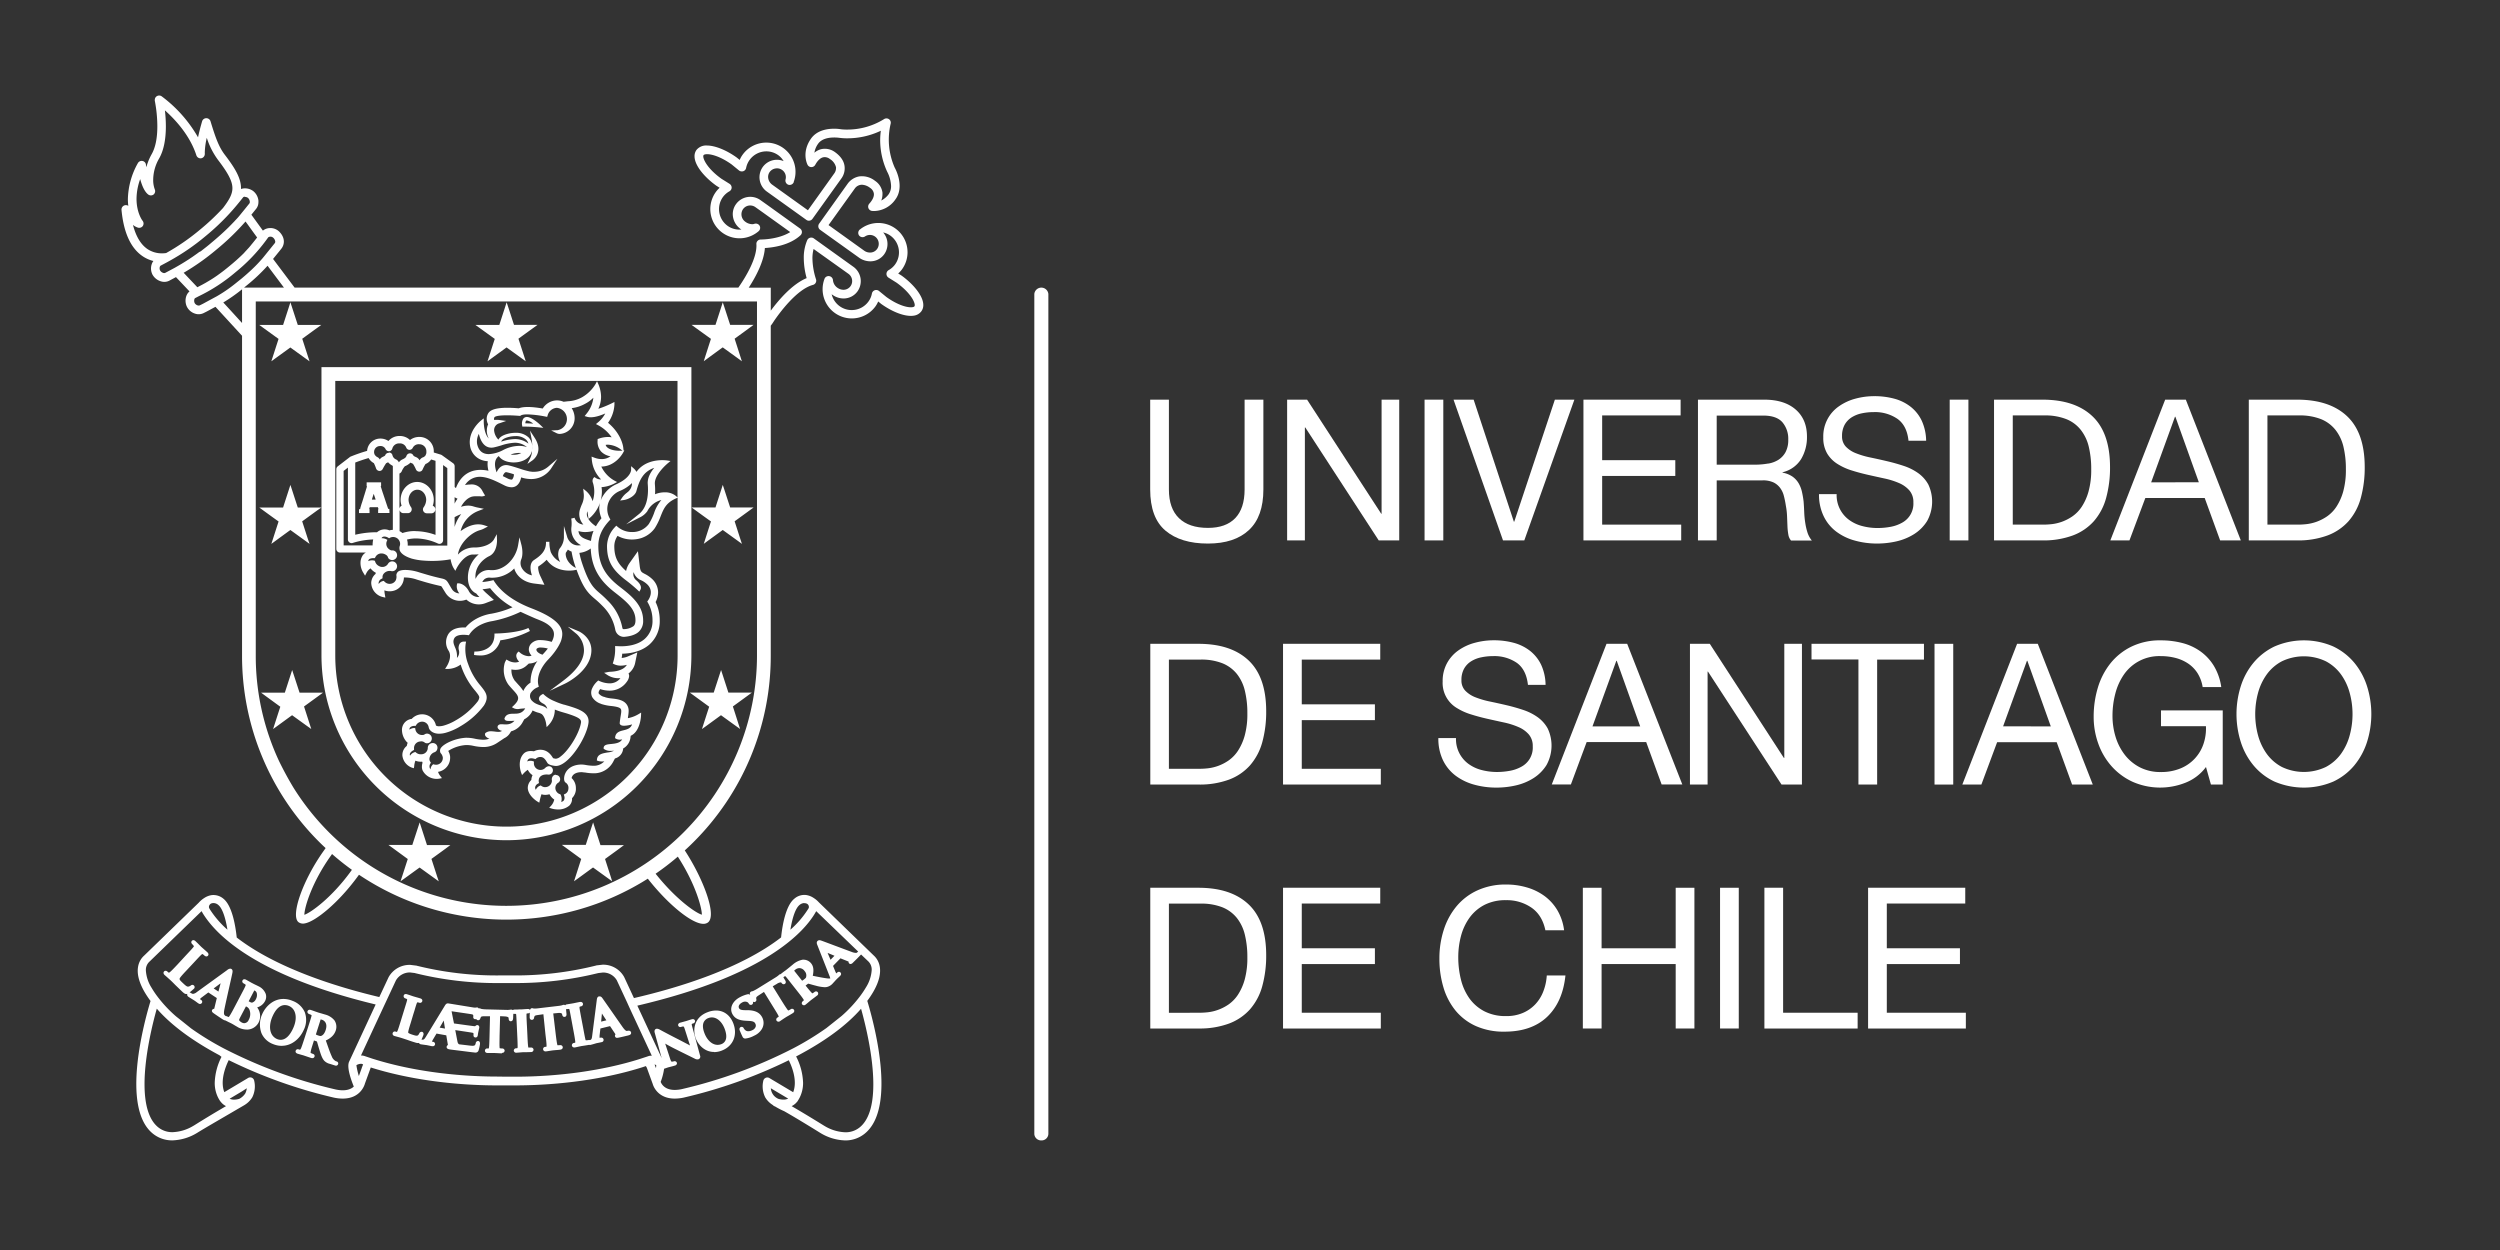 <svg id="logo" xmlns="http://www.w3.org/2000/svg" viewBox="0 0 1133.86 566.93"><rect x="0" y="0" width="1133.86" height="566.93" fill="#333333" stroke="none"/><defs><style>.cls-1{fill:#fff;}</style></defs><title>imago-usach-blanco</title><path class="cls-1" d="M566.45,240.4q-6.53,6.12-18.6,6.13-12.33,0-19.26-5.86T521.66,222V181.26h8.49V222q0,8.58,4.56,13t13.14,4.42q8.14,0,12.38-4.42t4.25-13V181.26H573V222Q573,234.28,566.45,240.4Z"/><path class="cls-1" d="M592.82,181.26,626.44,233h.17V181.26h8V245.1h-9.3L592,193.87h-.18V245.1h-8.05V181.26Z"/><path class="cls-1" d="M654.6,181.26V245.1h-8.5V181.26Z"/><path class="cls-1" d="M681.68,245.1l-22.44-63.84h9.12L686.6,236.6h.18l18.42-55.34h8.85L691.34,245.1Z"/><path class="cls-1" d="M762.23,181.26v7.15H726.65v20.3h33.17v7.15H726.65v22.08H762.5v7.16H718.16V181.26Z"/><path class="cls-1" d="M800.14,181.26q9.12,0,14.26,4.47T819.54,198a19.34,19.34,0,0,1-2.64,10.19,13.56,13.56,0,0,1-8.44,6v.18a11.48,11.48,0,0,1,4.51,1.79,9.71,9.71,0,0,1,2.77,3,13.6,13.6,0,0,1,1.52,3.89,40.81,40.81,0,0,1,.76,4.47q.18,2.33.27,4.74a40.91,40.91,0,0,0,.45,4.74,28.94,28.94,0,0,0,1,4.43,11,11,0,0,0,2,3.71H812.3a5.33,5.33,0,0,1-1.21-2.69,27.39,27.39,0,0,1-.4-3.8c-.06-1.4-.12-2.9-.18-4.51a31,31,0,0,0-.54-4.74,43.16,43.16,0,0,0-.89-4.42,10.33,10.33,0,0,0-1.7-3.67,8.32,8.32,0,0,0-3-2.5,11.2,11.2,0,0,0-5-.94H778.6V245.1h-8.5V181.26Zm1.79,29a12.35,12.35,0,0,0,4.69-1.74,9.58,9.58,0,0,0,3.22-3.49,11.64,11.64,0,0,0,1.21-5.68,11.5,11.5,0,0,0-2.68-7.87c-1.79-2-4.68-3-8.68-3H778.6v22.27h17.7A34.06,34.06,0,0,0,801.93,210.23Z"/><path class="cls-1" d="M860.62,190a18,18,0,0,0-10.86-3.09,25.85,25.85,0,0,0-5.28.54,13.89,13.89,0,0,0-4.6,1.79,9.41,9.41,0,0,0-3.22,3.35,10.43,10.43,0,0,0-1.21,5.23,6.65,6.65,0,0,0,1.75,4.78,12.73,12.73,0,0,0,4.65,3,38.55,38.55,0,0,0,6.57,1.92q3.66.76,7.46,1.66c2.54.59,5,1.29,7.47,2.1a24.6,24.6,0,0,1,6.57,3.26,15.56,15.56,0,0,1,4.65,5.19,18.19,18.19,0,0,1-.54,16.58,18.83,18.83,0,0,1-5.85,5.9,25.7,25.7,0,0,1-8,3.31,39.07,39.07,0,0,1-8.8,1,37.2,37.2,0,0,1-10.15-1.35,24.86,24.86,0,0,1-8.4-4.06,19.08,19.08,0,0,1-5.72-7,22.3,22.3,0,0,1-2.11-10h8a13.86,13.86,0,0,0,5.68,11.71,17.48,17.48,0,0,0,5.94,2.77,27.15,27.15,0,0,0,7,.89,32.32,32.32,0,0,0,5.76-.53,16.89,16.89,0,0,0,5.23-1.84,9.8,9.8,0,0,0,5.19-9.25,8,8,0,0,0-1.75-5.36,12.91,12.91,0,0,0-4.64-3.36,34.6,34.6,0,0,0-6.58-2.1q-3.66-.79-7.46-1.65c-2.53-.57-5-1.22-7.47-2a27,27,0,0,1-6.57-3,14.24,14.24,0,0,1-4.65-4.74,13.94,13.94,0,0,1-1.74-7.28,16.53,16.53,0,0,1,7.2-14.17,23.54,23.54,0,0,1,7.42-3.4,32.55,32.55,0,0,1,8.54-1.12,34.27,34.27,0,0,1,9.11,1.16,20.63,20.63,0,0,1,7.38,3.67,17.65,17.65,0,0,1,5,6.3,22.59,22.59,0,0,1,2,9.08h-8Q864.88,193.07,860.62,190Z"/><path class="cls-1" d="M892.76,181.26V245.1h-8.49V181.26Z"/><path class="cls-1" d="M926.29,181.26q14.75,0,22.7,7.51t8,22.89a51.76,51.76,0,0,1-1.79,14.26,26.67,26.67,0,0,1-5.54,10.46,24,24,0,0,1-9.57,6.48,38.27,38.27,0,0,1-13.76,2.24H904.38V181.26Zm.71,56.68a35.3,35.3,0,0,0,3.58-.22,20.45,20.45,0,0,0,4.56-1.07,21.09,21.09,0,0,0,4.78-2.46,16.18,16.18,0,0,0,4.25-4.38,24.47,24.47,0,0,0,3.08-6.93,36.26,36.26,0,0,0,1.21-10.06,43,43,0,0,0-1.12-10.24,19.67,19.67,0,0,0-3.67-7.68,15.93,15.93,0,0,0-6.57-4.83,26.2,26.2,0,0,0-9.92-1.66h-14.3v49.53Z"/><path class="cls-1" d="M991.37,181.26l24.94,63.84h-9.38l-7-19.23H973L965.8,245.1h-8.67L982,181.26Zm5.9,37.46L986.63,189h-.18l-10.81,29.77Z"/><path class="cls-1" d="M1041.79,181.26q14.76,0,22.71,7.51t8,22.89a51.76,51.76,0,0,1-1.79,14.26,26.67,26.67,0,0,1-5.54,10.46,24.12,24.12,0,0,1-9.57,6.48,38.29,38.29,0,0,1-13.77,2.24h-21.9V181.26Zm.72,56.68a35.13,35.13,0,0,0,3.57-.22,20.45,20.45,0,0,0,4.56-1.07,21.15,21.15,0,0,0,4.79-2.46,16,16,0,0,0,4.24-4.38,24.76,24.76,0,0,0,3.09-6.93,36.67,36.67,0,0,0,1.2-10.06,43.06,43.06,0,0,0-1.11-10.24,19.67,19.67,0,0,0-3.67-7.68,16.06,16.06,0,0,0-6.57-4.83,26.2,26.2,0,0,0-9.92-1.66h-14.31v49.53Z"/><path class="cls-1" d="M543.56,292q14.75,0,22.71,7.51t8,22.89a51.77,51.77,0,0,1-1.78,14.26,26.69,26.69,0,0,1-5.55,10.46,24,24,0,0,1-9.56,6.48,38.37,38.37,0,0,1-13.77,2.23h-21.9V292Zm.72,56.68a35.13,35.13,0,0,0,3.57-.22,20.45,20.45,0,0,0,4.56-1.07,21.09,21.09,0,0,0,4.78-2.46,16.33,16.33,0,0,0,4.25-4.38,24.76,24.76,0,0,0,3.09-6.93,36.67,36.67,0,0,0,1.2-10.06,42.53,42.53,0,0,0-1.12-10.24,19.56,19.56,0,0,0-3.66-7.69,16.13,16.13,0,0,0-6.57-4.82,26,26,0,0,0-9.93-1.66h-14.3v49.53Z"/><path class="cls-1" d="M626,292v7.15H590.41v20.3h33.17v7.15H590.41v22.08h35.85v7.15H581.91V292Z"/><path class="cls-1" d="M688,300.67a18,18,0,0,0-10.86-3.09,25.85,25.85,0,0,0-5.28.54,13.89,13.89,0,0,0-4.6,1.79,9.32,9.32,0,0,0-3.22,3.35,10.3,10.3,0,0,0-1.21,5.23,6.61,6.61,0,0,0,1.75,4.78,12.9,12.9,0,0,0,4.64,3,39.9,39.9,0,0,0,6.58,1.92q3.66.76,7.46,1.65t7.47,2.11a24.6,24.6,0,0,1,6.57,3.26,15.73,15.73,0,0,1,4.65,5.18A18.21,18.21,0,0,1,701.4,347a18.76,18.76,0,0,1-5.86,5.9,25.55,25.55,0,0,1-8,3.31,39.05,39.05,0,0,1-8.8,1,37.2,37.2,0,0,1-10.15-1.34,25.05,25.05,0,0,1-8.4-4.06,19.29,19.29,0,0,1-5.73-7,22.44,22.44,0,0,1-2.1-10.06h8a13.86,13.86,0,0,0,5.68,11.72,17.31,17.31,0,0,0,5.94,2.77,27.52,27.52,0,0,0,7,.89,32.43,32.43,0,0,0,5.77-.53,16.89,16.89,0,0,0,5.23-1.84,9.8,9.8,0,0,0,5.19-9.25,8,8,0,0,0-1.75-5.36,12.75,12.75,0,0,0-4.65-3.36,34.26,34.26,0,0,0-6.57-2.1q-3.66-.79-7.46-1.65c-2.54-.57-5-1.22-7.47-2a27,27,0,0,1-6.57-2.95,13.21,13.21,0,0,1-6.39-12,16.81,16.81,0,0,1,2-8.36,17.08,17.08,0,0,1,5.23-5.81,23.22,23.22,0,0,1,7.42-3.4,32.47,32.47,0,0,1,8.53-1.12,34.3,34.3,0,0,1,9.12,1.16,20.79,20.79,0,0,1,7.38,3.67,17.87,17.87,0,0,1,5,6.3,22.59,22.59,0,0,1,2,9.08h-8Q692.23,303.76,688,300.67Z"/><path class="cls-1" d="M738,292,763,355.78h-9.38l-7-19.22h-27l-7.15,19.22h-8.67L728.62,292Zm5.9,37.46-10.64-29.77h-.18l-10.82,29.77Z"/><path class="cls-1" d="M775.47,292l33.61,51.77h.18V292h8v63.83H808l-33.35-51.22h-.18v51.22h-8V292Z"/><path class="cls-1" d="M821.6,299.1V292h51v7.15H851.37v56.68h-8.49V299.1Z"/><path class="cls-1" d="M885.88,292v63.83h-8.49V292Z"/><path class="cls-1" d="M924.23,292l24.94,63.83h-9.38l-7-19.22h-27l-7.15,19.22H890L914.84,292Zm5.9,37.46-10.64-29.77h-.18L908.5,329.41Z"/><path class="cls-1" d="M991.19,355a31,31,0,0,1-24-.44,28.93,28.93,0,0,1-9.56-7.11,31,31,0,0,1-6-10.28,35.69,35.69,0,0,1-2.06-12.07,45.32,45.32,0,0,1,1.92-13.28,32.73,32.73,0,0,1,5.72-11,27.81,27.81,0,0,1,9.48-7.55A29.52,29.52,0,0,1,980,290.43a38.28,38.28,0,0,1,9.79,1.21,24.59,24.59,0,0,1,8.22,3.8,22.53,22.53,0,0,1,6.08,6.57,25.63,25.63,0,0,1,3.35,9.61H999a16.81,16.81,0,0,0-2.32-6.3,15,15,0,0,0-4.21-4.34,18.65,18.65,0,0,0-5.67-2.55,26.33,26.33,0,0,0-6.75-.85A19.47,19.47,0,0,0,963.25,306a26.92,26.92,0,0,0-3.88,8.67,39.72,39.72,0,0,0-1.26,10,32.31,32.31,0,0,0,1.43,9.61,25.27,25.27,0,0,0,4.21,8.14,20.48,20.48,0,0,0,6.84,5.63,20.26,20.26,0,0,0,9.43,2.1,22.65,22.65,0,0,0,8.85-1.61,18.21,18.21,0,0,0,10.46-11,21.76,21.76,0,0,0,1.16-8.18H980.11v-7.15h28v33.61h-5.36l-2.24-7.95A21.15,21.15,0,0,1,991.19,355Z"/><path class="cls-1" d="M1016.27,311.31a31.48,31.48,0,0,1,5.77-10.69,28.16,28.16,0,0,1,9.56-7.42,33.41,33.41,0,0,1,26.64,0,28.1,28.1,0,0,1,9.57,7.42,31.83,31.83,0,0,1,5.77,10.69,42,42,0,0,1,0,25.12,31.88,31.88,0,0,1-5.77,10.68,27.63,27.63,0,0,1-9.57,7.38,34,34,0,0,1-26.64,0,27.69,27.69,0,0,1-9.56-7.38,31.53,31.53,0,0,1-5.77-10.68,42,42,0,0,1,0-25.12Zm7.82,22.08a26,26,0,0,0,3.94,8.45,20.06,20.06,0,0,0,6.88,6,23.14,23.14,0,0,0,20,0,20.15,20.15,0,0,0,6.88-6,25.78,25.78,0,0,0,3.93-8.45,36.59,36.59,0,0,0,0-19,25.69,25.69,0,0,0-3.93-8.45,20.07,20.07,0,0,0-6.88-6,23.14,23.14,0,0,0-20,0,20,20,0,0,0-6.88,6,25.91,25.91,0,0,0-3.94,8.45,36.88,36.88,0,0,0,0,19Z"/><path class="cls-1" d="M543.56,402.64q14.75,0,22.71,7.51t8,22.89a51.81,51.81,0,0,1-1.79,14.26,26.67,26.67,0,0,1-5.54,10.46,24.12,24.12,0,0,1-9.57,6.48,38.34,38.34,0,0,1-13.77,2.23h-21.9V402.64Zm.72,56.68a35.13,35.13,0,0,0,3.57-.22,20,20,0,0,0,4.56-1.08,20.64,20.64,0,0,0,4.78-2.45,16.33,16.33,0,0,0,4.25-4.38,24.76,24.76,0,0,0,3.09-6.93,36.72,36.72,0,0,0,1.2-10.06A42.53,42.53,0,0,0,564.61,424a19.56,19.56,0,0,0-3.66-7.69,16.13,16.13,0,0,0-6.57-4.82,26,26,0,0,0-9.92-1.66H530.15v49.53Z"/><path class="cls-1" d="M626,402.64v7.15H590.41v20.3h33.17v7.15H590.41v22.08h35.85v7.15H581.91V402.64Z"/><path class="cls-1" d="M694.6,411.67a19.65,19.65,0,0,0-11.57-3.4,20.72,20.72,0,0,0-9.79,2.15,19.39,19.39,0,0,0-6.71,5.76,25.11,25.11,0,0,0-3.89,8.27,37.19,37.19,0,0,0-1.25,9.66,41.59,41.59,0,0,0,1.25,10.33,24.88,24.88,0,0,0,3.89,8.49,19.25,19.25,0,0,0,6.75,5.76,20.9,20.9,0,0,0,9.84,2.15,18.8,18.8,0,0,0,7.46-1.39,16.77,16.77,0,0,0,5.63-3.84,17.6,17.6,0,0,0,3.71-5.86,23.83,23.83,0,0,0,1.61-7.33H710q-1.26,12.07-8.32,18.78t-19.31,6.7a30.86,30.86,0,0,1-13-2.54,25.42,25.42,0,0,1-9.21-7,30.21,30.21,0,0,1-5.5-10.55,45.08,45.08,0,0,1-1.83-13.05,42.32,42.32,0,0,1,2-13.1A31.64,31.64,0,0,1,660.63,411a26.82,26.82,0,0,1,9.48-7.19,30.51,30.51,0,0,1,13-2.64,32.94,32.94,0,0,1,9.47,1.34,25.53,25.53,0,0,1,8,3.93,22,22,0,0,1,5.81,6.49,23.74,23.74,0,0,1,3,9h-8.49Q699.47,415.06,694.6,411.67Z"/><path class="cls-1" d="M726.39,402.64v27.45H760V402.64h8.49v63.83H760V437.24H726.39v29.23h-8.5V402.64Z"/><path class="cls-1" d="M788.61,402.64v63.83h-8.49V402.64Z"/><path class="cls-1" d="M808.72,402.64v56.68h33.8v7.15H800.23V402.64Z"/><path class="cls-1" d="M891.33,402.64v7.15H855.75v20.3h33.17v7.15H855.75v22.08H891.6v7.15H847.26V402.64Z"/><path class="cls-1" d="M472.3,517.23a3.08,3.08,0,0,1-3.19-2.94V133.34a3.2,3.2,0,0,1,6.37,0V514.29A3.07,3.07,0,0,1,472.3,517.23Z"/><path class="cls-1" d="M60.33,102.1c1.34,5.12,3.51,8.75,6.47,10.8a11.6,11.6,0,0,0,6.67,2,12.19,12.19,0,0,0,1.89-.14,98.41,98.41,0,0,0,15.47-10.69,101.75,101.75,0,0,0,10.32-9.73c2.68-3.53,4.26-6.16,4.26-9,0-3.08-1.83-6.67-6.54-12.82A34.41,34.41,0,0,1,93.79,62.5a32,32,0,0,0-.9,6.39,4.71,4.71,0,0,0,0,.62,1.72,1.72,0,0,1,0,.34,2,2,0,0,1-1.49,1.91,1.86,1.86,0,0,1-.48.06,2,2,0,0,1-1.85-1.35c-2.93-9.11-9.67-16.32-14.28-20.42a63.32,63.32,0,0,1,.44,7.17c0,6.09-1,11-3,14.55a19.66,19.66,0,0,0-2.75,9.69,12,12,0,0,0,.73,4.46,2,2,0,0,1,.16.78,2,2,0,0,1-.73,1.53,2,2,0,0,1-2.4,0c-1.43-1.06-2.67-3.39-3.66-7a27,27,0,0,0-1.66,8.94c0,6.47,2.75,10,2.78,10a2,2,0,0,1,.08,2.31,2,2,0,0,1-2.17.78,6.9,6.9,0,0,1-2.3-1.25m50.8-12.79h-.22a.9.9,0,0,0-.63.28c-2.24,2.86-4.22,5.21-6.23,7.4a103.86,103.86,0,0,1-10.79,10.19,101.57,101.57,0,0,1-16.44,11.28c-1.29.72-2.57,1.4-3.91,2.1a1,1,0,0,0-.41.58,2.32,2.32,0,0,0,.14,1.64,2.54,2.54,0,0,0,1.42,1.09,1.22,1.22,0,0,0,.86,0l3-1.6,1.29-.69c2.22-1.24,4.26-2.46,6.19-3.72l.21-.13.63-.43,1.06-.7c.41-.29.82-.57,1.23-.87l.81-.57c.3-.21.61-.45.93-.69l.13-.09L91,114l.6-.45.24-.2c1.29-1,2.6-2,4-3.22,2.87-2.38,5.35-4.6,7.58-6.79l.19-.18,1.41-1.43.12-.13.17-.17c.5-.53,1-1,1.45-1.54l.18-.19c1-1,1.92-2.16,3-3.51a2.3,2.3,0,0,0,.17-.2s.41-.5.91-1.12l2.14-2.66a1.23,1.23,0,0,0,.13-.83,2.57,2.57,0,0,0-.81-1.61,2.31,2.31,0,0,0-1.38-.46M83.35,123.76,84.51,125l5,5.28.79-.42,1.59-.83.44-.25.45-.24a.35.35,0,0,1,.14-.07l1-.59.57-.34.16-.08c.19-.13.45-.28.71-.44l.13-.08.74-.46.13-.08.76-.49.1-.07.8-.54.13-.09.54-.38.45-.33.79-.57,1.15-.86.18-.14c.13-.1.29-.23.45-.34l.3-.25.41-.32.4-.32.76-.62.78-.64.69-.58.56-.46.4-.35.16-.14.45-.39.49-.42.54-.49.6-.55a2.86,2.86,0,0,0,.3-.28c.25-.22.46-.42.67-.62l.09-.09a.28.28,0,0,0,.1-.09l.69-.67.19-.18.61-.62,0-.06c.27-.27.48-.49.69-.72l.76-.83.6-.65.06-.08c.36-.41.69-.8,1-1.21l.44-.52c.11-.13.23-.3.37-.46l.8-1,.46-.59.54-.67-1.92-2.64-2.34-3.25-1-1.37a110.73,110.73,0,0,1-13.21,12.76,106.23,106.23,0,0,1-14.92,10.54m38.49-16.2L120.67,109a77.57,77.57,0,0,1-13.87,14.48A77,77,0,0,1,90,134.42l-.16.09-1.3.67c-.52.27-.64,1.51-.22,2.32a2.39,2.39,0,0,0,1.31,1,1.34,1.34,0,0,0,.95,0L92,137.8l3.87-2.1,2.47-1.33a65.76,65.76,0,0,0,7.86-5.33c1-.79,2-1.62,3.11-2.49l.12-.1c1-.84,2.06-1.73,3-2.59a67.69,67.69,0,0,0,6.65-6.72s.83-1,1.76-2.17l3.78-4.68a1.19,1.19,0,0,0,.22-.72,2.74,2.74,0,0,0-1-1.81,1.75,1.75,0,0,0-1.2-.42h-.12a1.49,1.49,0,0,0-.71.22m217.77,22.92h10V140.9c3.37-4.57,9.6-12,16.27-14.76a34.92,34.92,0,0,1-1.3-9.06,20,20,0,0,1,1.57-8.16,2,2,0,0,1,3-.78l18,12.91a8,8,0,0,1,1.82,11.06,7.75,7.75,0,0,1-6.37,3.26,8.57,8.57,0,0,1-4.61-1.38,6.23,6.23,0,0,1-.77-.56,9.36,9.36,0,0,0,3.66,5.46,9.26,9.26,0,0,0,5.42,1.74,9.37,9.37,0,0,0,7.63-3.9,8.82,8.82,0,0,0,1.55-3.63,2,2,0,0,1,1.28-1.46,2,2,0,0,1,1.94.33l3.36,2.74c5.36,3.85,9.83,4.94,11.84,4.6a1.39,1.39,0,0,0,.88-.39c.69-1-1.24-5.77-8.12-10.71L403,125.94a2,2,0,0,1-.95-1.72,2,2,0,0,1,.95-1.68,9.13,9.13,0,0,0,3-2.66,9.35,9.35,0,0,0-2.16-13,8.9,8.9,0,0,0-3.29-1.46,8,8,0,0,1,.5,9.87,7.71,7.71,0,0,1-6.34,3.23,8.91,8.91,0,0,1-4.77-1.43l-18-12.88a2,2,0,0,1-.45-2.73L384.6,83.11a8.36,8.36,0,0,1,5.09-3.1,9.57,9.57,0,0,1,7.17,2,7.61,7.61,0,0,1,3.38,5.39c0,.25,0,.5,0,.75a7.74,7.74,0,0,1-.55,2.8A9.73,9.73,0,0,0,403,88.16a6.36,6.36,0,0,0,1.14-3.84,15.12,15.12,0,0,0-1.76-6.43,34.1,34.1,0,0,1-3.18-14.59,30.76,30.76,0,0,1,.3-4,35.32,35.32,0,0,1-15.24,3.43,24.64,24.64,0,0,1-3.31-.19l-.08,0a16.9,16.9,0,0,0-2.53-.18c-2.44,0-5.69.5-7.34,2.91a9.54,9.54,0,0,0-1.64,4,7.51,7.51,0,0,1,3.21-1.64A7.73,7.73,0,0,1,378.71,69c2.51,1.81,4,3.92,4.32,6.26a7.81,7.81,0,0,1-1.42,5.67L368.47,99.28a2,2,0,0,1-1.26.79,1.92,1.92,0,0,1-1.48-.34L347.67,86.79a8,8,0,0,1-1.76-11,7.92,7.92,0,0,1,9.5-2.71A8.86,8.86,0,0,0,353,70.4a9.28,9.28,0,0,0-5.43-1.75,9.37,9.37,0,0,0-7.6,3.9,9.28,9.28,0,0,0-1.58,3.67,1.94,1.94,0,0,1-1.28,1.43,2.08,2.08,0,0,1-1.94-.34l-3.34-2.73c-4.78-3.42-8.88-4.65-11.11-4.65-1,0-1.46.23-1.62.44-.69,1,1.23,5.78,8.11,10.71l3.63,2.27a2.06,2.06,0,0,1,1,1.72,2,2,0,0,1-1,1.69,9.16,9.16,0,0,0-3,2.66,9.35,9.35,0,0,0,2.15,13,9.13,9.13,0,0,0,6.26,1.67,7.25,7.25,0,0,1-.7-.49,8.36,8.36,0,0,1-3.21-6.48,7.71,7.71,0,0,1,1.47-4.53,7.95,7.95,0,0,1,11.08-1.84l3,2.13,15,10.78a2,2,0,0,1,.81,1.47v.12a2,2,0,0,1-.61,1.43c-4.9,4.58-12.49,5.59-16.18,5.81-.41,6-4,12.86-7.31,17.95m-228.92,0h18.1l-6-8-1.43-1.91a81.86,81.86,0,0,1-9.55,9l-1.11.91m-9.45,6.72c2,2.15,5.7,6.21,8.54,9.33V131.21a75.32,75.32,0,0,1-8.54,6m137.21,26.65-1.9-1.38-6.8-4.91-8.64,6.29.74-2.26c.39-1.22,2-6.23,2.55-7.89l-6.84-4.94-1.94-1.4h10.84l3.32-10.25.74,2.22c.41,1.24,2.06,6.36,2.6,8H243.8l-1.93,1.4c-1.05.75-5.32,3.85-6.73,4.88l2.59,8Zm-115.39,0,3.28-10.15-8.78-6.35H128.4l2.59-8,.72-2.26.74,2.26c.4,1.23,2.06,6.35,2.61,8h10.68l-1.94,1.4c-1.05.75-5.31,3.85-6.72,4.88l2.58,8,.73,2.25-8.7-6.29L125,162.45Zm213.42,0-1.9-1.4-6.79-4.91c-1.4,1-5.66,4.12-6.7,4.89l-1.91,1.4.72-2.26c.39-1.22,2-6.23,2.55-7.89l-6.85-4.94-1.94-1.4H324.5c.54-1.67,2.2-6.78,2.59-8l.72-2.24.74,2.23c.41,1.24,2.07,6.36,2.61,8h10.62l-1.89,1.39c-1,.76-5.29,3.86-6.7,4.89.54,1.66,2.18,6.74,2.57,8ZM238.28,192c1.25,0,2.5.07,3.54.14A6.35,6.35,0,0,0,239,190.7a.52.52,0,0,0-.43.17,1.94,1.94,0,0,0-.29,1.08m8.15,2.1-2.29-.24s-3.22-.32-6.13-.32h-1.12l-.1-.66a4.18,4.18,0,0,1,.6-3,2,2,0,0,1,1.56-.72c2.14,0,5.42,3,5.79,3.32Zm-14.76,12.12.54.07.51,0h.35a6.87,6.87,0,0,0,3.34-.78,10.77,10.77,0,0,0-4.74.67m-55.23-.89h.13A1.57,1.57,0,0,1,178,206.5a2.77,2.77,0,0,0,1.71,1.91,2.71,2.71,0,0,1,1.2,1.29,3.9,3.9,0,0,1,1.63-1.34c1.15-.53,1.59-.92,1.83-1.64a1.65,1.65,0,0,1,1.43-1.1H186a1.58,1.58,0,0,1,1.43.89c.17.31.37.42,1.23.81l.28.11a3.21,3.21,0,0,1,1.36,1.35,2.92,2.92,0,0,1,1.52-1.35l.28-.11.12-.06.21-.15.11-.08.16-.17h0l.05,0,.1-.14.1-.12a1.77,1.77,0,0,1,.14-.23l0-.08a2,2,0,0,0,.14-.32,4.27,4.27,0,0,0,.15-.48l0-.23c0-.06,0-.11,0-.17a3.52,3.52,0,0,0,0-.45,3.17,3.17,0,0,0-3.2-3.15,3,3,0,0,0-2.94,1.54,1.67,1.67,0,0,1-1.52,1,1.6,1.6,0,0,1-1.5-1.09,3.06,3.06,0,0,0-3.07-1.84,3.16,3.16,0,0,0-3.22,2.36,1.63,1.63,0,0,1-1.43,1.19h-.11a1.68,1.68,0,0,1-1.54-1,2.5,2.5,0,0,0-2.5-1.35,2.67,2.67,0,0,0-2.68,2.65,2.71,2.71,0,0,0,0,.4,3,3,0,0,0,.07.32.76.76,0,0,1,.06.18l0,0,0,.08.18.34.09.14s.07.1.12.15l.36.37.17.13a1.57,1.57,0,0,1,.13.1l.32.17a2.33,2.33,0,0,1,1.07,1.07,3,3,0,0,1,1.17-1.09l.09-.06c.95-.44,1.13-.56,1.25-.87a1.68,1.68,0,0,1,1.51-1M228.11,216l.08,0,1.29.64.69.34a4.46,4.46,0,0,0,1.79.55.67.67,0,0,0,.32-.06,3.45,3.45,0,0,0,.79-2.18v-.19c-1-.33-2.06-.64-3.09-.88a1.15,1.15,0,0,0-.91.07,3.32,3.32,0,0,0-1,1.67M168.65,226.6h1.73l-.89-2.64Zm8,6.08h-5.15v-1.74l.18,0c0-.09-.07-.18-.1-.28s-.07-.25-.1-.34l-.09-.29h-3.7l-.16.51c0,.1-.06.23-.09.34h.16v1.82h-4.78V231l.53-.12a0,0,0,0,1,0,0l0-.11.1-.38,0-.14c.12-.36.25-.78.4-1.3s.25-.75.38-1.15l.42-1.33c.13-.41.26-.82.37-1.22s.22-.67.32-1,.19-.66.3-1,.21-.67.3-1,.16-.49.23-.72.2-.69.29-1h-.17l0-1.77h6.55v1.76l-.19,0c.07.21.14.4.21.63s.16.51.25.8.16.48.24.75.26.82.42,1.26l.77,2.32.91,2.73c.2.57.37,1.11.54,1.57,0,.09.06.15.08.2h.5Zm-36.24,14-1.93-1.4-6.78-4.9c-1.4,1-5.67,4.12-6.71,4.89l-1.93,1.41.74-2.27c.39-1.22,2-6.24,2.55-7.9-1.43-1-5.8-4.17-6.85-4.94l-1.91-1.39H128.4c.53-1.68,2.19-6.8,2.58-8l.73-2.26.74,2.26c.4,1.24,2.06,6.36,2.61,8h10.7l-2,1.39-6.71,4.88c.54,1.66,2.18,6.75,2.58,8Zm196.09,0-1.91-1.41-6.79-4.9-6.71,4.88-1.9,1.4.72-2.25c.39-1.22,2-6.25,2.55-7.9-1.43-1-5.8-4.17-6.86-4.95l-1.91-1.39H324.5c.54-1.67,2.2-6.79,2.59-8l.72-2.25.74,2.25c.41,1.23,2.07,6.36,2.61,8H341.8l-1.91,1.39-6.7,4.88,2.57,8Zm-151.63.78h18V212.3c-.32-.22-.79-.56-1.3-.94l-.61-.43V245a1.65,1.65,0,0,1-2.33,1.52,24.44,24.44,0,0,0-9.89-2.31,16.38,16.38,0,0,0-4.15.51,6.27,6.27,0,0,1,.33,2,5.58,5.58,0,0,1,0,.7m32.76,49.86a16.19,16.19,0,0,1-2.7-.24l.17-1.53h.28c2,0,8.65-.53,8.83-7.44v-.75H225c.09,0,9.69-.14,14.65-2.51l.7,1.37a41.66,41.66,0,0,1-13.43,4.23,9.1,9.1,0,0,1-9.26,6.87m31.65,16.06,6.13-4.6c6.15-4.63,9.33-9.23,9.42-13.69a10.14,10.14,0,0,0-3.35-7.52l-4-3.29,4.79,2c.07,0,6.4,2.72,5.9,9.44-.67,8.92-11.5,14.18-12,14.4ZM123.86,330.66l.72-2.24c.4-1.22,2-6.23,2.56-7.88l-6.85-5-1.89-1.4h10.79c.54-1.67,2.2-6.78,2.59-8l.73-2.26.74,2.26c.41,1.23,2.07,6.35,2.61,8h10.66l-1.92,1.4-6.71,4.88c.54,1.67,2.18,6.75,2.57,8l.72,2.22-1.9-1.35-6.8-4.91c-1.41,1-5.66,4.14-6.72,4.89Zm194.51,0,.72-2.25c.4-1.22,2-6.23,2.56-7.88l-6.86-5-1.92-1.4H323.7l2.6-8,.74-2.25.73,2.25,2.59,8H341l-1.91,1.4-6.7,4.88c.54,1.67,2.18,6.76,2.56,8l.72,2.22-1.9-1.36L327,324.38l-6.71,4.9ZM233.53,199.14a10,10,0,0,1,6.12,2.05,4.07,4.07,0,0,0-1-1.73,6.73,6.73,0,0,0-4.89-1.66,12.56,12.56,0,0,0-2.9.35c-2.33.55-3.34,1.42-3.54,2.15a22.14,22.14,0,0,1,6.19-1.16m41.15,2.53a2.46,2.46,0,0,0,.51,1c1.46,1.59,4.59,1.77,5.86,1.77.39,0,.63,0,.64,0l.69,0-1-.76a10.56,10.56,0,0,0-5.61-2,6.5,6.5,0,0,0-1.09.1m-57.48-5a7.35,7.35,0,0,0-.77,4.65c.67,3,2.45,4.53,5.29,4.53a15.43,15.43,0,0,0,6.58-1.88,16.35,16.35,0,0,1,7.18-1.86,10.54,10.54,0,0,1,3.54.58,8.41,8.41,0,0,0-5.49-2,23,23,0,0,0-6.19,1.22c-1.07.32-2.17.64-3.26.88a5.51,5.51,0,0,1-1.2.13c-3.66,0-5.12-3.78-5.68-6.27m-11,28.75v2.91a14.89,14.89,0,0,1,1.33-2.23,13.83,13.83,0,0,1-1.33-.68m0,9.19V239a17.39,17.39,0,0,1,3-5.83,20.55,20.55,0,0,0-3,1.39m-45.06-24.76v32.73a41.6,41.6,0,0,1,9.38-1.13h.5l0,0a5.24,5.24,0,0,1,5.6-.85,6.94,6.94,0,0,1,1.57-.24V211.47a1.35,1.35,0,0,0-.16-.27,6.61,6.61,0,0,1-2-1.55c-.3.17-.59.31-.89.45a23.05,23.05,0,0,0-1.55,2.63l-.17.24a1.58,1.58,0,0,1-1.27.63,1.71,1.71,0,0,1-1.57-1.15,18,18,0,0,0-1-2.4,6,6,0,0,1-2.38-2.31l-.58.17c-1.87.56-3.74,1.2-5.57,1.91m27.27,31.08a27.44,27.44,0,0,1,9.23,1.7V209l-.32-.1-1.49-.45-.18-.06a5.51,5.51,0,0,1-2.54,2.06,15.84,15.84,0,0,0-1.24,2.29l-.09.18a1.57,1.57,0,0,1-.33.52,1.65,1.65,0,0,1-1.44.45,1.68,1.68,0,0,1-1.29-1.09,16.66,16.66,0,0,0-1.32-2.45h0l-.17-.07c-.3-.14-.62-.29-.94-.46a8,8,0,0,1-2.36,1.57l-.13,0a8.38,8.38,0,0,0-1.53,2.45,2.06,2.06,0,0,1-1,.93v15.9a1.77,1.77,0,0,1,1-1.3,7.65,7.65,0,0,1-.46-2.61c0-4.5,3.37-8.17,7.52-8.17s7.52,3.67,7.52,8.17a8,8,0,0,1-.47,2.63,1.75,1.75,0,0,1,1.18,1.65,1.77,1.77,0,0,1-1.77,1.77H193.6a1.78,1.78,0,0,1-1.56-.92,1.73,1.73,0,0,1,.1-1.82,6.17,6.17,0,0,0,1.16-3.31c0-2.57-1.79-4.65-4-4.65s-4,2.08-4,4.65a6.16,6.16,0,0,0,1.15,3.29,1.74,1.74,0,0,1-1.48,2.69h-2a1.77,1.77,0,0,1-1.74-1.46v9.63l0,0a6,6,0,0,1,1.3.85,17.58,17.58,0,0,1,5.85-.9m74,0c.07,1.62,1.13,2.84,3.15,3.61a26,26,0,0,0,2.51.87,17,17,0,0,1,1.16-4.56,14.65,14.65,0,0,1-3.77.53,9.9,9.9,0,0,1-3.05-.45m-106.52,6.49H169a11.31,11.31,0,0,1,.27-2.68,34.74,34.74,0,0,0-9.28,1.57,1.66,1.66,0,0,1-1.51-.23,1.62,1.62,0,0,1-.69-1.33v-32.6l-1.94,1.5Zm100.81,3.27a2.77,2.77,0,0,0-.11.75c.23,3.7,3.75,5.74,3.78,5.76l.84.48q-.24-.69-.48-1.44a39.19,39.19,0,0,1-1.47-6l-.43-.17a7.39,7.39,0,0,1-1.24-.72c-.3.51-.59.93-.83,1.27l-.06.07m-31.35-8.35.1,2.6c0,.23.2,5.6-3.53,7.36-2.68,1.26-6.86,4.86-6.19,10.36a6.48,6.48,0,0,1,6.86-4c.22,0,.44,0,.66,0h0c5.52,0,10.69-5,11.77-11.38l.6-3.51.9,3.44c.05.17,1.06,4.08-.15,6.74a4.57,4.57,0,0,0,.42,3.9,6.88,6.88,0,0,0,4.5,3.17c-.65-1.94-1.4-5.45,1-7,3.23-2.1,5.38-4.23,5.37-7.8,0-.25,0-.41,0-.41l1.54,0c0,.15,0,.28,0,.43a16,16,0,0,0,.61,4.16,9.2,9.2,0,0,0,4.3,4.54,6.72,6.72,0,0,1-.6-5.42,3,3,0,0,1,.47-.81,8.12,8.12,0,0,0,1.81-4.83v-5.25l1.5,5c0,.15,1.21,3.81,5,3.81a7.71,7.71,0,0,0,1.24-.11,8.13,8.13,0,0,1-4.33-8.26,14.39,14.39,0,0,0-.08-3.81l1.49-.36a4.55,4.55,0,0,0,4,3.08,7.08,7.08,0,0,1-1.54-6.86,24.1,24.1,0,0,1,.86-2.3,9.09,9.09,0,0,0,.8-5.26l-.18-1.85,1.44,1.19a9.81,9.81,0,0,1,2.82,4.49,13.27,13.27,0,0,0,.16-8.29,2.27,2.27,0,0,1,.17-2.17l.45-.5.56.36a4.12,4.12,0,0,0,2.52.72,14.33,14.33,0,0,1-4.24-9.13l-.1-1.22,1.14.44c2.84,1.08,5.34.9,7.45-.58a7.61,7.61,0,0,1-4.22-2.12,6.65,6.65,0,0,1-1.62-5.19l0-.49.46-.18a13,13,0,0,1,4.27-.78,8.62,8.62,0,0,1,1.64.15,17.11,17.11,0,0,0-6.13-5.48l-1-.53.89-.74a13.23,13.23,0,0,0,3.33-4.06c-3.62,1.57-6.4,2.07-8.26,1.5l-1.09-.33.71-.89a13.9,13.9,0,0,0,3.25-7.44,14.3,14.3,0,0,1-3.7,2.74,16.39,16.39,0,0,1-6.14,2,8.48,8.48,0,0,1,1.33,5,7.1,7.1,0,0,1-6.65,6.69,3.23,3.23,0,0,1-1.46-.31L250,195.25l2.88-.15a5.12,5.12,0,0,0-.26-10.13h-.08a4.59,4.59,0,0,0-4.17,3.44l-.2.66-.69-.13a49.42,49.42,0,0,0-8.29-1c-2,0-2.71.32-3,.51l-.24.17-.29,0s-2.8-.26-5.65-.26c-5,0-5.64.75-5.71.83a1.45,1.45,0,0,0-.15,1.29,10.22,10.22,0,0,1,2.22,0l3.21.44-3.06,1.05a3.19,3.19,0,0,0-2.38,3.62,6.93,6.93,0,0,0,1.91,3.81c.48-.94,1.66-2,4.47-2.71a14,14,0,0,1,3.26-.39,8.24,8.24,0,0,1,6,2.13,6.19,6.19,0,0,1,1.61,4.7l0,.83a21.22,21.22,0,0,0-.27-4.77l-.74-3.88,2.15,3.32c4.19,6.46-.85,10-.9,10.08l-2.44,1.69,1.31-2.66a9,9,0,0,0,.8-2.88l-.11-.12c-1,3.65-5,5-8.09,5h-.5l-.71-.05-.59-.08-.38-.05a9,9,0,0,1-3-1.1,6,6,0,0,1-1.33-1.11h0l-.19-.25-.18-.25a4,4,0,0,0-1.37,1.75c-.57,1.43-.43,3.36.39,5.64.71-1.66,2.07-3.3,4.32-3.3a5,5,0,0,1,1.24.16c1.7.41,3.31.93,4.86,1.43a37.88,37.88,0,0,0,4.72,1.33l.17,0,.79.11.35,0h.08l.26,0h.47a9.76,9.76,0,0,0,6.24-2.4l4.08-3.51-2.93,4.51a10.85,10.85,0,0,1-9.05,4.7,14.6,14.6,0,0,1-4.48-.75C236,218.44,234.82,221,232,221a7.57,7.57,0,0,1-3.3-.9l-.67-.33c-.7-.36-1.43-.72-2.16-1.07l-.32-.15c-2.62-1.23-5.38-2.3-7.94-2.3A7.88,7.88,0,0,0,210.9,220a13.1,13.1,0,0,1,2.47-.26,5.4,5.4,0,0,1,5.46,3l.06.12.05.08c.14.26.32.56.57,1l.52.81-.91.33a4.81,4.81,0,0,1-1.45,0c-.47,0-1,0-1.61,0a7.73,7.73,0,0,0-2.15.21,7,7,0,0,0-2.63,1.62l-.45.46a12.58,12.58,0,0,0-1.75,2.5,10.58,10.58,0,0,1,3.24-.55,7.83,7.83,0,0,1,2.4.37,19.22,19.22,0,0,0,2.15.55l2.58.52-2.45.95a13.09,13.09,0,0,0-8.09,9.18c3.79-2.79,7.45-3.69,10.65-2.67l1.74.56-1.62.85a8.78,8.78,0,0,1-1.94.8c-4.5,1.25-9.48,6.36-10.05,11.11a9.78,9.78,0,0,1,7.05-3.23c4.14.12,7.92-1.35,9.25-3.61Zm-17.95,22.29H208c.11,0,2.67.07,4.54,3.37a5,5,0,0,0,4.52,2.85h.38a18.07,18.07,0,0,1-1.44-1.61c-1.17-.52-4-2.36-3.77-7.84a13.85,13.85,0,0,1,4.91-9.92,22.89,22.89,0,0,1-2.51.08h-.08c-4.24,0-7.41,6.14-7.44,6.2l-.61,1.2-.72-1.14a9.65,9.65,0,0,1-1-2.3l-.13-.45a8.45,8.45,0,0,1-.27-1.33,47.71,47.71,0,0,1-12,.6,27.88,27.88,0,0,1-5.62-.91c-2.49-.79-4.19-1.78-5.06-3l-.2-.31-.11-.21a2.59,2.59,0,0,1-.15-.37s0,.05,0-.15l0-.08a2.3,2.3,0,0,1-.07-.58v-.08c0-.06,0-.13,0-.2l0-.22a1.48,1.48,0,0,1,.07-.26l0-.09a3,3,0,0,0-.16-2.62,3.3,3.3,0,0,0-.94-1.06l-.17-.1a1.28,1.28,0,0,0-.25-.14,3.57,3.57,0,0,0-.94-.3,3.42,3.42,0,0,0-1.34.08,3.16,3.16,0,0,0-.59.24l-.38.21-.38-.23c-1-.62-2.23-.73-2.76-.2a2.68,2.68,0,0,0-.32.42h.16a4.26,4.26,0,0,1,1.92.42l.6.32-.26.64a3.06,3.06,0,0,0,0,2.32,4.51,4.51,0,0,0,.22.44l0,0a5,5,0,0,0,.34.43c.09.09.19.19.3.28a1.72,1.72,0,0,0,.33.24l.12.09a1.18,1.18,0,0,0,.19.11c.44.22.47.22.68.22H178a2.12,2.12,0,0,1,2,1.54,2.18,2.18,0,0,1-1.32,2.7,2.23,2.23,0,0,1-.82.17,2.42,2.42,0,0,1-1.22-.39,1.59,1.59,0,0,1-.69-.91c-.16-.4-.34-.86-1.43-1.38a3.53,3.53,0,0,0-1.49-.34,3,3,0,0,0-2.75,1.63l-.28.5-.62,0c-1.09,0-2,.33-2.19.83a5.51,5.51,0,0,0-.22.54,4.13,4.13,0,0,1,2.65-.28l.41.11.13.4a3.32,3.32,0,0,0,1.75,2,3,3,0,0,0,4.14-1.15,2.21,2.21,0,1,1,3.45,2.74,2.08,2.08,0,0,1-2.09.68,2.87,2.87,0,0,0-.67-.07,3.45,3.45,0,0,0-3,1.69,2.39,2.39,0,0,0-.25,1.17v.48l-.42.22a2.36,2.36,0,0,0-1.3,1.53,2.15,2.15,0,0,0,0,.84,3.17,3.17,0,0,1,1.85-1.32l.44-.11.3.33a3.79,3.79,0,0,0,1,.73,3.16,3.16,0,0,0,1.37.3,3.05,3.05,0,0,0,2.77-1.63,3.88,3.88,0,0,0,.26-2.31,2.28,2.28,0,0,1,1.76-2.07c1.87-.59,5.54-.25,8.73.84l3.07.91c1.57.47,4.06,1.17,7.14,1.84,1.94.47,2.27,1,3.33,2.85.29.48.62,1.07,1.07,1.79a4.15,4.15,0,0,0,3.48,2.11,4.93,4.93,0,0,1-1.11-4Zm55.39-13.86a36.57,36.57,0,0,0,1.14,4.41c3.2,9.7,5.3,11.51,8.2,14a46.8,46.8,0,0,1,3.44,3.22,23.49,23.49,0,0,1,6.73,12.44c.08.37.18.55.59.58A8,8,0,0,0,287.3,284c.25-.22.92-.79.92-2.69,0-5-3.68-8.19-9.29-12.56-5.26-4.09-10.63-9.66-11-20a10.15,10.15,0,0,1-5.16,2m-17.42,42.94a2.72,2.72,0,0,0-1.84.45,1.13,1.13,0,0,0-.24.44c0,1.26,2,2.06,2,2.06l.76.3.13-.13a33.12,33.12,0,0,0,2.31-2.67,13.08,13.08,0,0,0-3.14-.45m-12.06,14.81c.13.13.52.57,1.79,2a18.79,18.79,0,0,1,2.3,2.91l.12-.29a8.25,8.25,0,0,1,3.14-3.51c0-.23,0-.48,0-.74a16.74,16.74,0,0,1,3.14-9.11,5.77,5.77,0,0,1-1.55.78,7.85,7.85,0,0,1-2.36.4l-1.27,1.14a7.23,7.23,0,0,1-4.87,1.72,8.86,8.86,0,0,1-1.76-.19c0,.14,0,.28,0,.4a7.74,7.74,0,0,0,1.36,4.45M196.3,337a2.17,2.17,0,0,1,1.66.78,2.23,2.23,0,0,1,.34,2.06,2,2,0,0,1-1.33,1.36,3.4,3.4,0,0,0-2.21,3.22,2.41,2.41,0,0,0,.4,1.1l.26.39-.24.42a2.27,2.27,0,0,0-.29,1.93,2,2,0,0,0,.39.67,3.08,3.08,0,0,1,.86-2l.32-.32.43.12a3.68,3.68,0,0,0,1.2.1,3.08,3.08,0,0,0,2.75-3.22,3.67,3.67,0,0,0-1-2.06,2.27,2.27,0,0,1,.39-2.65c1.61-1.84,6.27-4,11-4.29a17.45,17.45,0,0,1,4.17.44,20.45,20.45,0,0,0,3.75.46A8,8,0,0,0,222,335a3.12,3.12,0,0,1-1.79-1.15,1.32,1.32,0,0,1-.19-1.11l.08-.24.2-.14a3.9,3.9,0,0,1,2.42-.7,16.42,16.42,0,0,1,1.71.14,12.69,12.69,0,0,0,1.57.14,2.89,2.89,0,0,0,1.72-.46,2.67,2.67,0,0,1-1.87-1.12,1.23,1.23,0,0,1-.06-1.17,1.6,1.6,0,0,1,1.5-.69c.24,0,.53,0,.85,0,1.38.09,3.47.33,5.21-1.6-1,.06-1.72.09-2.26.09-1,0-1.92-.06-2.21-.77l-.11-.29.11-.28c.76-1.9,2.56-1.93,4.14-1.95,1.86,0,3.78-.05,5.2-2.42-1.05.05-1.83.13-2.44.2a4.32,4.32,0,0,1-2.68-.22l-.93-.51.77-.72c3.37-3.18,2.12-4.53-.36-7.23-.62-.68-1.32-1.45-2-2.3a11.52,11.52,0,0,1-1.74-9.52l0-.11c.24-.65.46-1.05.46-1.07l.38-.68.68.38a6.58,6.58,0,0,0,3.25.95,4.55,4.55,0,0,0,1.87-.38,4,4,0,0,1-1.32-2.46,2.23,2.23,0,0,1,.56-1.65l.49-.48.53.43a6.56,6.56,0,0,0,4,1.7,3.57,3.57,0,0,0,1.36-.26,4.41,4.41,0,0,1-1.22-2.35,3.77,3.77,0,0,1,1-3.05,5.47,5.47,0,0,1,4.42-1.64,18,18,0,0,1,4.9.81c.58-1,1.73-3.45.5-5.55-1.46-2.52-4.75-3.82-6.93-4.69-.36-.14-.7-.27-1-.4-2-.86-5.56-2.46-6.66-3a51.5,51.5,0,0,1-12.83,4.22c-1.65.25-7.3,1.41-10.35,6l-.27.4-.48-.06a15.29,15.29,0,0,0-2-.13c-1.56,0-3.56.3-4.22,1.74s-.12,2.58.44,4a9.2,9.2,0,0,1,.84,4.75,3.7,3.7,0,0,0,.93-3.36,3.83,3.83,0,0,1,.43-3.26,2.21,2.21,0,0,1,1.78-.78l1,0-.16.87a18.54,18.54,0,0,0,1.11,9.31,30.14,30.14,0,0,0,5.7,9.9C220.35,314,222,316,219.47,320a36,36,0,0,1-10.87,9.52v0l-.4.25a26.94,26.94,0,0,1-6.26,2.63,11.44,11.44,0,0,1-2.77.37c-2.9,0-4.5-1.53-4.74-2.95a3,3,0,0,0-3.3-2.49,3.13,3.13,0,0,0-2.37,1.5l-.21.37h-.43c-1.05,0-2.18.4-2.38,1.23a3.54,3.54,0,0,0-.07.5,4.26,4.26,0,0,1,1.93-.73l.69,0,.11.67a3.06,3.06,0,0,0,3.34,2.47,1.33,1.33,0,0,0,.87-.29,2,2,0,0,1,1.09-.32,2.19,2.19,0,0,1,1.7,3.51,2.12,2.12,0,0,1-1.82.87h0a1.65,1.65,0,0,1-1.07-.41,2.35,2.35,0,0,0-1.9-.41,3,3,0,0,0-2.83,3.22v.61l-.39.22c-1,.56-1.59,1.33-1.52,1.89a3.34,3.34,0,0,0,.09.52,3.85,3.85,0,0,1,2-1.57l.4-.13.33.27a3.28,3.28,0,0,0,2.49.77,2.94,2.94,0,0,0,2.84-3.08,2.23,2.23,0,0,1,2.24-2m55.82,14.48a2.24,2.24,0,0,1,.93.21l.13.07a2,2,0,0,1,.91,1.48,1.94,1.94,0,0,1-.56,1.53l-.16.13A2.78,2.78,0,0,0,251.9,357a3,3,0,0,0,2,3.18l.27.09.15.25a4.45,4.45,0,0,1,.21,3.19,2.08,2.08,0,0,0,1.18-.68,2.34,2.34,0,0,0,.18-2.07l-.16-.62.58-.27a2.64,2.64,0,0,0,1.47-2.25,2.82,2.82,0,0,0-1.21-2.86c-.83-.49-.86-2-.54-3.22s1.74-4.84,7.63-5h.1a14.15,14.15,0,0,1,2,.23,21.24,21.24,0,0,0,3.23.33,6.54,6.54,0,0,0,5.1-2,7.31,7.31,0,0,1-1,.07,6.46,6.46,0,0,1-1.8-.24l-.6-.21.08-.63c.31-2.27,2.66-2.64,4.73-3a8.49,8.49,0,0,0,3-.82,13.17,13.17,0,0,1-1.36.08,4.87,4.87,0,0,1-3.12-.8l-.29-.27.05-.39c.18-1.35,1.72-1.5,3.34-1.65,2.3-.22,4.18-.55,5.06-2.1a5,5,0,0,1-1.07.13,3.46,3.46,0,0,1-1.75-.44l-.41-.26.06-.49c.3-2.2,2.14-2.66,3.77-3.06s3.2-.79,3.9-2.69a13.31,13.31,0,0,1-3.62.63c-1.53,0-1.92-.59-2-1.09V328c.11-1.23.28-2.27.43-3.19.28-1.66.46-2.76,0-3.35s-1.84-1-4.32-1.26a21,21,0,0,1-3.75-.7l-.79-.23,0-.05a7.19,7.19,0,0,1-4.06-3.1,4.59,4.59,0,0,1,.08-4.07,9.61,9.61,0,0,1,2.28-3.06l.37-.36.47.2a11.76,11.76,0,0,0,4.62,1.1,6.12,6.12,0,0,0,5-2.34h-.52a9.19,9.19,0,0,1-5.39-1.44l-1.49-1,1.77-.35a5.9,5.9,0,0,1,.83-.11c2.38-.07,6.22-.6,7.72-3.16a10.77,10.77,0,0,1-2.72.37,6.85,6.85,0,0,1-3.08-.67l-.6-.3.21-.63a19.38,19.38,0,0,0,.87-6.39V293l.84.06c.58,0,1.18.06,1.78.06,3.16,0,7.59-.57,10.75-3.3a10.83,10.83,0,0,0,3.58-8.49,15.79,15.79,0,0,0-2.15-8.07l-.24-.43.29-.4c.72-1,2.8-4.43-.34-7.44a10.38,10.38,0,0,0-2.64-1.78,5.88,5.88,0,0,1-3.49-3.73,3.52,3.52,0,0,0,1.16,3.66c2.58,2.17,2.31,3.66,1.92,4.35l-.49.85-.72-.68a71.76,71.76,0,0,0-5.71-4.75c-6.07-4.73-8.22-8.74-8.22-15.32a12.81,12.81,0,0,1,3.69-8.62l.5-.56.58.49a9.9,9.9,0,0,0,6.56,2.4,9.23,9.23,0,0,0,7.61-3.62,27.13,27.13,0,0,0,2.38-4.91,17.49,17.49,0,0,1,3.34-6,9.78,9.78,0,0,0-6.3,4.92l0,.06a8.78,8.78,0,0,1-3.06,2.71l-6.62,3.36,5.8-4.65c4.23-3.4,4.3-9.93,4-13.52-.28-3,1.46-5.71,2.95-7.47-5.25,1.79-6.86,6-8.12,10.6-.56,2-3.37,3.64-5.65,4l-1.72.24,1-1.44a9.66,9.66,0,0,1,1.94-2l.13-.1.3-.26a5,5,0,0,0,2-4.12,17,17,0,0,1-5.48,3.55,9.48,9.48,0,0,0-5.27,5.5,8.59,8.59,0,0,0,.7,7l.27.49-.38.41c-3.47,3.68-5.09,7.36-5.09,11.59,0,9.09,3.9,14,9.74,18.52,5,3.86,10.58,8.25,10.58,15.22a6.54,6.54,0,0,1-2.08,5.24c-1.82,1.58-4.58,2.07-6.57,2.22a4,4,0,0,1-4-3.33,20.24,20.24,0,0,0-5.74-10.64,43.49,43.49,0,0,0-3.32-3.1c-3-2.55-5.35-4.6-8.47-13.35l-1.33.24c-.1,0-7.93,1.41-12.24-4.78a20.52,20.52,0,0,1-3.74,3s-.13.16-.13.72a10,10,0,0,0,.86,3.38l2,4.25-4.65-.57c-5.12-.64-7.43-3.48-8.35-5.12a8.49,8.49,0,0,1-.7-1.72A14.12,14.12,0,0,1,222.33,262a3.63,3.63,0,0,0-2.64.71,4.12,4.12,0,0,0-.94,1.28,30.11,30.11,0,0,0,4.51-.74l.54-.14.3.47c2.22,3.5,7,8.47,16.86,12.28,14.91,5.73,14.8,10.57,13.54,14.65l-.07.2c-.06.18-1.35,3.81-5.83,8.45-2.81,2.93-5.45,7.54-4.39,11.69l.16.61-.57.28a6.41,6.41,0,0,0-3.21,2.76.67.67,0,0,1-.06.12.36.36,0,0,0,0,.11,3,3,0,0,0,.86,3.19,6,6,0,0,0,1.07.86,7.49,7.49,0,0,0,1.33.66,9.9,9.9,0,0,0,1.45.51,8.17,8.17,0,0,1,2.33,1,4.5,4.5,0,0,1,.64.56,3.43,3.43,0,0,0-1.9-2.41c-1.26-.67-1.87-1.39-1.88-2.22,0-.51.23-1.26,1.4-1.91l.49-.28.42.39a15.7,15.7,0,0,0,4.74,2.93,30.68,30.68,0,0,0,4.4,1.61l.12,0c.66.2,1.28.39,1.89.55,4.54,1.42,9.66,3,9,7.78-.94,7-9.52,20.18-15.22,19.42-1.93-.26-3-.69-3.46-1.44-.8-1.37-1.51-2.41-2.75-2.58a3,3,0,0,0-2.31.67l-.31.26-.4-.12c-1.37-.4-2.35-.31-2.88.28a2.22,2.22,0,0,0-.44.93,3.51,3.51,0,0,1,2.44-.18l.59.19,0,.62a3,3,0,0,0,2.58,3.18,3.07,3.07,0,0,0,2.67-1l.07-.07a2.56,2.56,0,0,1,1.51-.6,1.79,1.79,0,0,1,1.51.87,1.94,1.94,0,0,1-2,2.91c-2.36-.19-3.92.74-4.13,2.39a2.7,2.7,0,0,0,0,.94l.1.52-.45.27a2.35,2.35,0,0,0-1.31,1.68,2.1,2.1,0,0,0,.32,1.12,3.41,3.41,0,0,1,1.8-1.82l.39-.17.36.25a3.07,3.07,0,0,0,1.35.53,2.42,2.42,0,0,0,.38,0,3.06,3.06,0,0,0,3-2.56,2.14,2.14,0,0,0,0-.56,2.34,2.34,0,0,1,.29-1.61,1.71,1.71,0,0,1,1.54-.9M152.06,172.77V297.31a77.63,77.63,0,0,0,155.26-.05V225.71l-1,.46c-4.29,2-5.33,4.61-6.65,7.88a29,29,0,0,1-2.7,5.52,12.22,12.22,0,0,1-8.53,5,13.64,13.64,0,0,1-8.35-1.53,8.54,8.54,0,0,0-1.48,4.58c0,4.88,1.38,7.89,5.35,11.35a9.55,9.55,0,0,1,1.47-3.47l3.9-5.5.81,6.7c.31,2.55.75,2.78,2.21,3.55a14,14,0,0,1,3.4,2.33,8.33,8.33,0,0,1,2.73,6.09,9.56,9.56,0,0,1-1.14,4.37,19,19,0,0,1,1.88,8.32,14.11,14.11,0,0,1-4.73,11c-3.75,3.24-8.66,4.05-12.3,4.12,0,.66-.13,1.3-.24,1.93a8.73,8.73,0,0,0,2.54-.57l4.56-1.94-1,4.86a7.88,7.88,0,0,1-3,4.69,2.39,2.39,0,0,1,.29,1.15,4.68,4.68,0,0,1-1,2.53,9.44,9.44,0,0,1-7.95,4.11,14,14,0,0,1-4.18-.7,4.4,4.4,0,0,0-.5.82,2.12,2.12,0,0,0-.23.85.79.79,0,0,0,.08.35,4.66,4.66,0,0,0,2.62,1.55l.26.06.07.08a16.49,16.49,0,0,0,2.94.54c3.06.3,5.36.85,6.67,2.56a4.87,4.87,0,0,1,1,3.13,16.28,16.28,0,0,1-.3,2.69l0,.12-.05.43a14.36,14.36,0,0,0,4.79-1.8l1.23-.74-.06,1.43c0,.3-.35,7.14-4.68,9.11l-.08.6a6.6,6.6,0,0,1-3.37,5.17c0,.17,0,.32,0,.32A5,5,0,0,1,278.9,344l-.6,1.12a9.87,9.87,0,0,1-9.3,5.6,23,23,0,0,1-3.77-.38l-.32,0c-.44-.06-.9-.13-1.14-.13-1.9,0-3.27.56-4,1.51a2.89,2.89,0,0,0-.52,1.17,6.14,6.14,0,0,1,1.94,4.53,8.45,8.45,0,0,1,0,.85,6.17,6.17,0,0,1-1.74,3.73v0a4.39,4.39,0,0,1-1.22,3.37,7.65,7.65,0,0,1-5.1,1.76,10.65,10.65,0,0,1-2.89-.4l-1.15-.38.83-.89a6,6,0,0,0,1.46-2.83,6.47,6.47,0,0,1-2.18-2.42,6.24,6.24,0,0,1-2.71.24,3.57,3.57,0,0,1-.88-.25,20.2,20.2,0,0,0-.79,2.79l-.23,1.07-.93-.57c-.16-.1-4.07-2.54-4.29-6v-.18a5,5,0,0,1,1.63-3.59c0-.12,0-.24,0-.35a5.54,5.54,0,0,1,.54-1.79,6.2,6.2,0,0,1-2.16-2.44,10.28,10.28,0,0,0-1.76,1.48l-.85.91-.43-1.17c-.08-.21-1.88-5.24,1.11-8.48,1-1.09,2.59-1.48,4.7-1.13a6.41,6.41,0,0,1,3.76-.65c2.75.37,4.15,2.47,4.94,3.76a6.52,6.52,0,0,0,1.27.26h0a3.9,3.9,0,0,0,2.11-1c4-3,8.67-10.86,9.3-15.49a2.44,2.44,0,0,0,0-.27c0-1.32-1.61-2.25-6.64-3.83l-2-.58c-1.14-.34-2.23-.72-3.27-1.13a4.51,4.51,0,0,1,0,.63,10.1,10.1,0,0,1-2.18,5.68l-.56.66-.95,1-.24-1.58c-.13-.91-.76-3.47-2.09-4.4a6.17,6.17,0,0,0-1.21-.51,10.71,10.71,0,0,1-1.9-.64c-.31-.13-.63-.27-.94-.43a8.26,8.26,0,0,1-3.77,4l-.65,1.16a8.4,8.4,0,0,1-5.33,4.3l-.39.63a6.16,6.16,0,0,1-2.71,2.49l-3,2a11.15,11.15,0,0,1-6.56,2,23.58,23.58,0,0,1-4.36-.52,14.5,14.5,0,0,0-3.36-.38,17,17,0,0,0-8.13,2.67,6.55,6.55,0,0,1,.86,2.61v.13a3.87,3.87,0,0,1,0,.48,6.25,6.25,0,0,1-1.42,3.92,6.6,6.6,0,0,1-4.06,2.35,6,6,0,0,0,1,1.84l.77,1-1.23.25a7.17,7.17,0,0,1-7.53-3.72,4.23,4.23,0,0,1-.32-1.82,5.48,5.48,0,0,1,.28-1.64c-.06-.18-.11-.36-.16-.54a6.45,6.45,0,0,1-3.08-.44,10,10,0,0,0-.55,2.5l0,.1-.16.82-.8-.23a6.6,6.6,0,0,1-4.39-5.51,3.14,3.14,0,0,1,0-.53,5.15,5.15,0,0,1,2-3.84,6.3,6.3,0,0,1,.4-1.41l-.45-.42a8.22,8.22,0,0,1-2.14-5.3,4.92,4.92,0,0,1,.17-1.48,5,5,0,0,1,4.25-3.65,6.41,6.41,0,0,1,11,3,2.36,2.36,0,0,0,1.45.34,8.11,8.11,0,0,0,1.94-.27,22.54,22.54,0,0,0,5.41-2.32,33.94,33.94,0,0,0,10.13-8.67,3.92,3.92,0,0,0,.72-1.8c0-.69-.65-1.5-1.83-3a33.65,33.65,0,0,1-6.3-10.94c-.11-.33-.21-.64-.31-1a10.13,10.13,0,0,1-5.63,2h-1.44l.75-1.2s2.75-4.17.8-7.13a7,7,0,0,1-.44-6.79c.77-1.69,2.67-3.69,7.35-3.69l.85,0c4-4.76,9.93-6,11.69-6.24a43.51,43.51,0,0,0,9.59-2.92,33.67,33.67,0,0,1-10.16-8.66,34.5,34.5,0,0,1-3.47.49,18,18,0,0,0,2,2l3.18,2.84-4,1.53a8.38,8.38,0,0,1-8.49-1.68l-.53.18a7.71,7.71,0,0,1-9-3.34L200.88,267c-.67-1.14-.67-1.14-1.16-1.25-3.33-.73-6.05-1.5-7.37-1.89l-3.15-.94a17.12,17.12,0,0,0-5.27-1c-.29,0-.54,0-.74,0a6.5,6.5,0,0,1-.66,2.74,6.18,6.18,0,0,1-3.6,3.16,6.82,6.82,0,0,1-4.59-.07,11.71,11.71,0,0,0,.24,2.07l.2,1.22-1.1-.24a6.8,6.8,0,0,1-5.31-6.28,4.48,4.48,0,0,1,.13-1.2,5.38,5.38,0,0,1,1.81-3,4,4,0,0,1,.15-.55h0a6.81,6.81,0,0,1-2.4-2,5.44,5.44,0,0,0-1.85,2.09l-.64,1.24-.71-1.2a8.45,8.45,0,0,1-1.36-4.64,5.94,5.94,0,0,1,.65-2.74,4.19,4.19,0,0,1,1.78-1.91H154.19a1.67,1.67,0,0,1-1.66-1.67V212.84a1.71,1.71,0,0,1,.66-1.33l5.44-4.18h0a1.42,1.42,0,0,1,.45-.27,72.68,72.68,0,0,1,7.18-2.5l.24-.06a6,6,0,0,1,5.94-5.59,6.4,6.4,0,0,1,3.73,1.11,6.57,6.57,0,0,1,5.07-2.28,6.65,6.65,0,0,1,4.71,1.83,6.82,6.82,0,0,1,4.32-1.4,6.46,6.46,0,0,1,6.47,6.41c0,.23,0,.45,0,.65l3.3,1,.35.19,5.13,3.69a1.68,1.68,0,0,1,.69,1.35v9.43c.17.15.37.3.58.46,1.12-3.08,4.07-8.24,11.19-8.24a17.57,17.57,0,0,1,3.56.4,12.45,12.45,0,0,1-.41-3,8.62,8.62,0,0,1,.11-1.33,9,9,0,0,1-3.45-.82,8.07,8.07,0,0,1-4.63-6.39c-.94-6.47,4.76-11.05,5-11.24l1.24-1v1.6c0,.06,0,5.26,2.28,7.55a8.26,8.26,0,0,1-.88-3.09,6.19,6.19,0,0,1,0-.63,6.48,6.48,0,0,1,.59-2.7,5.35,5.35,0,0,1-.65-2.53,4.64,4.64,0,0,1,.88-2.74c1.47-2,5.92-2.65,13.66-2,2.09-.83,5.68-.8,10.88.09a7.66,7.66,0,0,1,6.33-3.68h.11a7.42,7.42,0,0,1,3,.62l2-.23a14.5,14.5,0,0,0,6.44-1.85,16.92,16.92,0,0,0,6-5.86l.74-1.38.64,1.42a15.39,15.39,0,0,1,1.19,5.41,12.71,12.71,0,0,1-1.24,5.67,45.4,45.4,0,0,0,6.19-2.53l1.11-.56v1.24a15.6,15.6,0,0,1-2.9,8.21c6.15,5.09,6.86,10.87,6.89,11.12l.16,1.43.34,0-.69,1.23c-.14.25-3.41,6-9.75,6.07a14.35,14.35,0,0,0,5.89,6.34l1.28.67-1.28.69a14.46,14.46,0,0,1-5.79,1.63,11.8,11.8,0,0,1,.17,2.1,16.06,16.06,0,0,1-5,11.43l-1.06.91-.2-1.38c-.14-1-.23-1.63-.3-2.1l-.11.29a3.22,3.22,0,0,0-.16,1c.08,2.61,3,4.75,4.12,5.51a24,24,0,0,1,2.51-3.65,13.2,13.2,0,0,1-1-4.34,11.21,11.21,0,0,1,.6-3.58,13.48,13.48,0,0,1,7.29-7.57c6.52-3,6.56-6.37,6.56-6.4l0-1.74,1.31,1.15a5.54,5.54,0,0,1,1.11,1.45c3.3-4.6,8.72-5.32,11.76-5.32a16.15,16.15,0,0,1,2,.12l1.7.26-1.32,1.1c-.06.05-5.72,4.78-5.8,8.9,0,.05,0,.11,0,.18l0,.13c.09,1.06.14,2.05.14,3,0,.6,0,1.19-.06,1.78a11.48,11.48,0,0,1,4.4-.88,7.68,7.68,0,0,1,5,1.59l.8.69V172.77ZM229.7,381.08a84,84,0,0,1-83.9-83.77V166.52H313.58l0,130.74a84,84,0,0,1-83.86,83.82M199,399.73l-1.91-1.38-6.78-4.89c-1.41,1-5.68,4.13-6.74,4.88l-1.93,1.38.75-2.25c.41-1.21,2-6.22,2.55-7.87l-6.84-5-1.94-1.39H187L190.34,373l.73,2.26c.4,1.23,2.05,6.35,2.59,8h10.62l-1.86,1.39c-1,.76-5.32,3.87-6.74,4.9l2.59,8Zm78.66,0-1.91-1.39-6.78-4.9c-1.41,1-5.67,4.14-6.72,4.89l-1.91,1.37.73-2.23c.4-1.22,2-6.23,2.54-7.88l-6.84-5-1.94-1.39h10.84c.55-1.68,2.2-6.8,2.6-8L269,373l3.34,10.3H283l-1.87,1.39c-1,.77-5.31,3.87-6.72,4.9l2.58,8ZM116,136.73V297.31a112.76,112.76,0,0,0,10.59,47.94c2,4.09,4.18,8.12,6.49,11.95a114.61,114.61,0,0,0,16.25,20.42,113.69,113.69,0,0,0,194-80.31V136.73ZM297.33,396.25c9.17,11.56,18.22,17.86,21,18.6v0c0-3-2.76-13.74-10.91-26.33a118.25,118.25,0,0,1-10.07,7.75M150.6,387.33l-.49.71c-8.44,11.78-12,23.2-12.07,26.86,2.9-.94,12.56-7.83,21.4-20.16l.16-.24c-3.16-2.28-6.19-4.69-9-7.17M319,419c-5.21,0-16-8.76-25.19-20.48a120,120,0,0,1-131-1.79l-.17.24c-9,12.49-19.66,21.06-24.45,21.84a3.51,3.51,0,0,1-2.73-.51c-3.89-2.79,1.89-19.22,11.45-32.55l.77-1.11c-.91-.84-1.85-1.73-2.76-2.64a119.13,119.13,0,0,1-35.14-84.72v-145L97.72,139.15l-3.92,2.12-1.45.73a5.09,5.09,0,0,1-3.91.24,6.21,6.21,0,0,1-3.61-3c-1.14-2.2-.89-5.41,1.12-7.07l-6.14-6.49-3.07,1.65a5,5,0,0,1-3.85.24,6.48,6.48,0,0,1-3.72-3,6.14,6.14,0,0,1-.4-4.63,4.88,4.88,0,0,1,.81-1.57,15,15,0,0,1-5-2.24c-5.34-3.68-8.53-10.74-9.48-21a2,2,0,0,1,3.09-1.77A25.46,25.46,0,0,1,58,90.24,34.78,34.78,0,0,1,62.52,74a2,2,0,0,1,2.08-1,1.94,1.94,0,0,1,1.59,1.66c0,.38.12.77.19,1.17a25.23,25.23,0,0,1,2.46-6c1.67-3,2.52-7.19,2.52-12.56a61.79,61.79,0,0,0-1.15-11.56,1.64,1.64,0,0,1,0-.43,1.93,1.93,0,0,1,.88-1.63,2,2,0,0,1,2.19,0A60.64,60.64,0,0,1,89.82,62.29c.46-2.2,1.09-4.68,1.88-7.38a2,2,0,0,1,3.75,0c2.41,7.91,3.85,11.78,6.53,15.31,4.71,6.16,7.49,10.81,7.32,15.51a5,5,0,0,1,1.16-.27,6.22,6.22,0,0,1,4.47,1.27,6.48,6.48,0,0,1,2.28,4.21,5.9,5.9,0,0,1,0,.72,4.77,4.77,0,0,1-1,3l-2.2,2.72,5.23,7.22a5.11,5.11,0,0,1,3-1.15,5.68,5.68,0,0,1,4.31,1.52c3,2.93,2.46,6,1.12,7.74l-.91,1.15s-1.58,1.94-2.91,3.58l9.77,13H334.88c3.33-4.79,8.57-13.42,8.18-19.73a1.88,1.88,0,0,1,.55-1.48,1.92,1.92,0,0,1,1.41-.6c.36,0,8,0,13.39-3.37l-12.82-9.19-3-2.13a4.09,4.09,0,0,0-3-.7,4,4,0,0,0-2.6,1.63,4.14,4.14,0,0,0,1,5.67,5.41,5.41,0,0,0,3.17,1.14,2.71,2.71,0,0,0,.95-.15,2,2,0,0,1,2.39.82,2,2,0,0,1-.4,2.48,13.25,13.25,0,0,1-19.46-17.72,11.58,11.58,0,0,1,1.75-1.94l-1.46-.92c-5-3.54-9.93-9-9.93-13.39a4.8,4.8,0,0,1,.86-2.82A5.61,5.61,0,0,1,320.65,66c3.63,0,8.78,2.07,13.45,5.42l1.39,1.12a11,11,0,0,1,1.26-2.29A13.25,13.25,0,0,1,360,82.46l0,.15a2,2,0,0,1-2.42,1.19,2,2,0,0,1-1.3-2.38,4,4,0,0,0-1.54-4.32,3.93,3.93,0,0,0-3-.69A4,4,0,0,0,349.09,78a3.83,3.83,0,0,0-.72,2.23,4.43,4.43,0,0,0,1.74,3.44l16.32,11.7,12-16.8a4,4,0,0,0,.74-2.24,2.59,2.59,0,0,0,0-.48,6,6,0,0,0-2.74-3.7,3.75,3.75,0,0,0-3.05-.82c-1.3.29-2.57,1.48-3.65,3.46a2,2,0,0,1-1.73,1,1.94,1.94,0,0,1-1.71-1c-.13-.22-2.85-5.54,1.44-11.78,2.63-3.83,7.19-4.63,10.55-4.63a18.51,18.51,0,0,1,3.23.26,22.87,22.87,0,0,0,2.64.13A31.6,31.6,0,0,0,401,54a2,2,0,0,1,2.2.06,1.92,1.92,0,0,1,.75,2.07A31.41,31.41,0,0,0,405.78,76c.48.86,4.59,8.7.31,14.47a12.06,12.06,0,0,1-9.64,5.24,8,8,0,0,1-1.06-.06,2,2,0,0,1-1.54-1.31,2,2,0,0,1,.39-1.94c1.52-1.68,2.25-3.27,2.1-4.59a3.76,3.76,0,0,0-1.75-2.62,6.43,6.43,0,0,0-3.66-1.4,4,4,0,0,0-3.15,1.58l-12,16.72,16.36,11.74a4.67,4.67,0,0,0,2.46.72,3.91,3.91,0,0,0,3.2-1.62,4,4,0,0,0,.7-3,4,4,0,0,0-6.2-2.68,2,2,0,0,1-2.67-.45,2,2,0,0,1,.33-2.69l.15-.1a13.25,13.25,0,0,1,21.32,8.22,14.38,14.38,0,0,1,.18,2.19,13.19,13.19,0,0,1-2.49,7.7,12.32,12.32,0,0,1-1.75,1.92l1.47.91c5,3.57,9.92,9.07,9.92,13.4a4.69,4.69,0,0,1-.87,2.81,5.08,5.08,0,0,1-3.42,2c-3.71.61-9.46-1.48-14.8-5.31l-1.37-1.12a11.6,11.6,0,0,1-1.27,2.27,13.25,13.25,0,0,1-23-12.73,2,2,0,0,1,3.76.85,4.74,4.74,0,0,0,2.26,3.55,4.63,4.63,0,0,0,2.5.76,3.93,3.93,0,0,0,3.94-3.95,4,4,0,0,0-1.67-3.28L369,112.92a16.88,16.88,0,0,0-.53,4.12,32.26,32.26,0,0,0,1.61,9.58,1.81,1.81,0,0,1,.12.68,2,2,0,0,1-.22.9,1.94,1.94,0,0,1-1.22,1c-7.49,2-15.44,13.05-17.7,16.37l-.11.17-.65,1-.73,1V297.31A119.1,119.1,0,0,1,314.46,382c-1.32,1.32-2.6,2.53-3.88,3.7,8.49,13,14.72,29.63,10.46,32.71a3.43,3.43,0,0,1-2,.59M94.83,411.8l.55.93a44,44,0,0,0,7.77,8.93c-.92-5.76-2.4-9.79-4.11-11.19a3.32,3.32,0,0,0-2.6-.87,4.27,4.27,0,0,0-.68.18,1.83,1.83,0,0,0-1,1.58v.05a1.6,1.6,0,0,0,.1.39m269.93-2.22a3.44,3.44,0,0,0-2.19.89c-1.72,1.4-3.19,5.43-4.11,11.19a43.2,43.2,0,0,0,7.75-8.94l.35-.54.21-.37a1.68,1.68,0,0,0-.95-2,4.29,4.29,0,0,0-.66-.17l-.4,0M96.91,448.3l2.16,1.42,1-3.77Zm15.87,5.82.46.26c.59.31.9.4,1.19.32a2.72,2.72,0,0,0,1.63-1.55,3.78,3.78,0,0,0,.39-2.74,1.73,1.73,0,0,0-.89-1.1l-.14-.06-.08-.05Zm-1.22,2.3-2.51,4.78c-.72,1.39-.66,1.45-.46,1.71a3.71,3.71,0,0,0,1.19.9,2.32,2.32,0,0,0,1,.25,2.27,2.27,0,0,0,2-1.47,5.39,5.39,0,0,0,.27-4.84,2.74,2.74,0,0,0-1.2-1.16l-.32-.17m.36,10.53h0a8.44,8.44,0,0,1-3.89-1l-.62-.37-.87-.5c-.59-.38-1.19-.7-1.51-.88l-.37-.18c-.23-.12-.53-.27-.85-.41s-.55-.29-.8-.41-.51-.24-.73-.36l-.14-.07c-.36,0-.69-.17-1.35-.6-.82-.54-2.31-1.53-3.8-2.57l-.09-.07c-.33-.23-1.09-.78-.61-1.54a1,1,0,0,1,.89-.44l1.18-4.89-3.85-2.54-2.8,2.11a5,5,0,0,0-1,.9s0,0,0,0a.82.82,0,0,0,.15.11l.32.24a1.05,1.05,0,0,1,.54.68.94.94,0,0,1-.12.71,1.06,1.06,0,0,1-.85.48,1.31,1.31,0,0,1-.71-.25c-.33-.21-.67-.46-1-.71s-.75-.55-1.08-.75c-.11-.08-.33-.21-.61-.38-.48-.3-1.16-.71-1.8-1.13a1.29,1.29,0,0,1-.62-.83.91.91,0,0,1,.08-.56,1.3,1.3,0,0,1-.49.1c-.61,0-1.09-.41-1.75-1-.92-.87-1.66-1.59-2.31-2.22l-.95-.91c-.78-.81-1.46-1.49-2.3-2.27l-1.12-1-.72-.64-.66-.57c-.87-.84-.42-1.46-.26-1.63a.85.85,0,0,1,.68-.31,1.31,1.31,0,0,1,.86.39,3.27,3.27,0,0,0,.64.49,2.26,2.26,0,0,0,.64-.43c.72-.6,1.94-1.9,3.36-3.41L84,433.64c2.58-2.76,3.08-3.3,3.58-3.93s.4-.53.14-.9a2.92,2.92,0,0,0-.47-.53c-.83-.79-.38-1.41-.23-1.57a.88.88,0,0,1,.69-.31,1.5,1.5,0,0,1,1,.51c.49.46,1.07,1,1.57,1.53l1,1,.72.64c.64.56,1.47,1.29,2,1.77.87.8.5,1.4.3,1.63a1,1,0,0,1-.71.31,1.41,1.41,0,0,1-.9-.42,4.86,4.86,0,0,0-.68-.56c-.16-.11-.22-.11-.23-.11s-.15,0-.54.39c-.58.54-1.12,1.11-3.67,3.86l-3.12,3.33c-1.54,1.65-3,3.21-3,3.67s.27.77,1.73,2.13c.93.87,1.54,1.4,2.13,1.4a2.36,2.36,0,0,0,1.14-.45,1.2,1.2,0,0,1,.81-.35,1,1,0,0,1,.7.29,1,1,0,0,1-.1,1.54c-.16.16-1.12,1-1.89,1.61a1.06,1.06,0,0,1,.55.21l.18.11.38.2a1.17,1.17,0,0,0,.49.12,3.45,3.45,0,0,0,1.71-.82L103,440a2.64,2.64,0,0,1,1.41-.68,1.1,1.1,0,0,1,.56.16c.68.43.52,1.26.42,1.81s-.67,3.1-1.31,5.94c-.81,3.6-1.81,8.09-2.28,10.37s-.07,2.64.07,2.8a3.47,3.47,0,0,0,.54.45,1.32,1.32,0,0,1,.69.18,2.82,2.82,0,0,0,.62.24,3.16,3.16,0,0,0,.45-.59c.62-.9,1.6-2.76,2.58-4.65l2.07-3.94c1.83-3.48,2.11-4,2.42-4.75s.25-.62,0-.85a3.3,3.3,0,0,0-.64-.4c-1-.56-.7-1.25-.59-1.45a.92.92,0,0,1,.84-.51,1.89,1.89,0,0,1,.76.22l1.68.94c.51.29.94.54,1.15.63.63.34,1.17.6,1.66.83s.69.33,1,.5a6.37,6.37,0,0,1,3.43,3.55,4.22,4.22,0,0,1-.32,3.23,5.76,5.76,0,0,1-3.58,2.87,6.46,6.46,0,0,1,.69,6.79,6,6,0,0,1-5.4,3.28m17.28-11.12c-2.2,0-4.14,1.78-5.62,5.16-1.21,2.74-1.44,5.47-.62,7.47a5,5,0,0,0,2.85,2.83,4,4,0,0,0,1.48.29c2.2,0,4.19-1.88,5.75-5.44,1.19-2.71,1.41-5.29.6-7.25a4.73,4.73,0,0,0-2.67-2.7,4.67,4.67,0,0,0-1.77-.36m-1.42,18.49h0a10.3,10.3,0,0,1-3.93-.8,9.19,9.19,0,0,1-5.28-5,11.33,11.33,0,0,1,.35-8.59c1.38-3.18,4.74-6.88,9.62-6.88a10.73,10.73,0,0,1,4.11.85,9.63,9.63,0,0,1,5.58,5.17,10.15,10.15,0,0,1-.45,8c-2,4.46-5.8,7.23-10,7.23m195.08-12.88a4.47,4.47,0,0,0-1.61.31,3.73,3.73,0,0,0-2.11,1.93c-.55,1.27-.41,3,.44,5.11,1.25,3.14,3.51,5.1,5.89,5.1a4.76,4.76,0,0,0,1.76-.35,3.31,3.31,0,0,0,1.84-1.76c.56-1.31.4-3.12-.49-5.39-1.22-3.05-3.41-4.95-5.72-4.95m1,15.67h0c-4.3,0-7.13-3.24-8.24-6-1.63-4.17-.7-9.72,5.22-12a10.68,10.68,0,0,1,3.92-.8c3.51,0,6.35,2.09,7.79,5.74,2.09,5.3,0,10.39-5.07,12.39a9.76,9.76,0,0,1-3.62.74M273,459.68l-.36,3.67,2.37-.59Zm-73.59,6.39,2.41.43-.57-3.64Zm48.08,9.11v0h0m-13.27.9v.48h0v-.47h0m-6.56,1.65h0c-.84,0-1.69-.07-2.38-.11-.53,0-1-.06-1.24-.06h-.86c-.67,0-1.51,0-2.09,0h0a1.17,1.17,0,0,1-.92-.38.93.93,0,0,1-.22-.72,1,1,0,0,1,1.1-.95h.19a1.6,1.6,0,0,0,.41,0h0a2.16,2.16,0,0,0,.14-.61c.12-.95.17-2.75.23-4.84l.22-9.15H219.7c-1.33,0-1.45.2-1.54.33a3.17,3.17,0,0,0-.31.61,1,1,0,0,1-1,.86,1,1,0,0,1-.68-.28,1.67,1.67,0,0,1-.18-.28.88.88,0,0,1-.4.09h-.12a.93.93,0,0,1-.59-.29,1,1,0,0,1-.24-.86,1.2,1.2,0,0,0,0-.55c-.09-.32-.12-.41-.8-.55-.23-.05-2.35-.37-4.21-.64l-4.81-.71.09.53c.27,1.37.61,3.15,1,5,3.49.49,8.64,1.2,9.07,1.22a1.91,1.91,0,0,0,.56,0l.16-.14a1.17,1.17,0,0,1,.75-.34h.09a.85.85,0,0,1,.57.27,1.11,1.11,0,0,1,.27.81,4.63,4.63,0,0,1-.11.58c-.06.26-.15.65-.28,1.26-.11.45-.25,1.39-.27,1.54-.09,1.08-.8,1.17-1,1.17h-.15a1,1,0,0,1-.62-.33,1,1,0,0,1-.2-.68v-.3a4.25,4.25,0,0,0,0-.51c0-.1-.05-.25-.54-.35s-4.48-.7-7.73-1.18c.4,2.06.76,3.95,1,5.2a2.92,2.92,0,0,0,.13.46,1.48,1.48,0,0,0,.6.78l5.13.61a8.07,8.07,0,0,0,.93.06,2.26,2.26,0,0,0,.82-.11c.25-.09.47-.23.69-1.12l0-.1a1.11,1.11,0,0,1,1-.84h.13c.28.05.91.28.78,1.45a20.3,20.3,0,0,1-.63,2.8,1.4,1.4,0,0,1-1.39,1c-.18,0-.4,0-.69-.06-1.24-.13-2.36-.27-3.34-.4l-.94-.12-1.62-.2-1.25-.16c-1-.12-2.9-.34-4-.52-.35-.07-1.39-.27-1.25-1.19a.93.93,0,0,1,.57-.77l-.74-4.4-4.43-.8-1.59,2.67a4.61,4.61,0,0,0-.46,1l.12,0,.33.07a1,1,0,0,1-.12,2l-.28,0c-.41-.07-.9-.18-1.39-.29L193.5,474l-.42-.05c-.5-.07-1.33-.17-2.16-.31A1.14,1.14,0,0,1,190,473a1.33,1.33,0,0,1-.47.07,4.13,4.13,0,0,1-1.2-.25c-1.32-.39-2.54-.8-3.86-1.28-.46-.14-.91-.29-1.33-.44l-1.48-.47-.78-.22-.41-.11-.73-.2-.79-.22a1.2,1.2,0,0,1-.79-.58,1,1,0,0,1-.06-.78,1,1,0,0,1,1.37-.62,2.22,2.22,0,0,0,.56.11,2.38,2.38,0,0,0,.29-.54c.33-.79.79-2.26,1.32-4l1.81-5.87c.82-2.65,1-3.2,1.15-3.85.12-.48.12-.48-.22-.72a2.24,2.24,0,0,0-.48-.19,1.13,1.13,0,0,1-.72-.54,1,1,0,0,1-.07-.79.92.92,0,0,1,.93-.67,1.89,1.89,0,0,1,.56.1c.58.18,1.29.41,1.89.62l1,.34,1.24.36c.67.19,1.41.4,1.87.55a1.3,1.3,0,0,1,.85.58,1,1,0,0,1,.06.74,1.06,1.06,0,0,1-1.43.62,4.85,4.85,0,0,0-.68-.14h-.13s-.12.08-.28.51-.4,1.13-1,3.2l-.51,1.6L186.26,464c-.55,1.76-1.24,3.95-1.1,4.39.08.13.48.46,2.25,1,1,.31,1.65.48,2.1.2a2.29,2.29,0,0,0,.63-.85,1.16,1.16,0,0,1,1-.77h.11l.18,0a.93.93,0,0,1,.56.46,1.42,1.42,0,0,1,0,1.11c-.07.22-.47,1.21-.84,2h0l.25,0,.3,0c.55,0,.84-.29,1.51-1.4l8.44-13.85c.35-.6.75-1.21,1.43-1.21h.15c.48.06,3.71.59,6.83,1.1,2.37.39,4.81.79,5,.81h.08a4.35,4.35,0,0,0,.57,0h.18a1.58,1.58,0,0,1,.44-.08h.14a1,1,0,0,1,.64.46.93.93,0,0,1,.32-.05,1.63,1.63,0,0,1,.59.15,2.15,2.15,0,0,0,.52.16,16.12,16.12,0,0,0,2.13.17l9.39.24a7.59,7.59,0,0,0,1.11-.07l.38-.06a1.77,1.77,0,0,1,.33,0H232a.9.9,0,0,1,.55.22,1.83,1.83,0,0,1,.86-.25c.54,0,1.34,0,2-.06l1,0,1-.07c.61-.05,1.33-.1,1.85-.12h.14a1.08,1.08,0,0,1,1,.44.94.94,0,0,1,.85-.81h.09a1.51,1.51,0,0,1,.45.08,2.16,2.16,0,0,0,.56.09h.08a15.73,15.73,0,0,0,2-.16l9.06-1.07a10.32,10.32,0,0,0,1.36-.25l.35-.12a2.28,2.28,0,0,1,.41-.11h.09a.85.85,0,0,1,.61.22,1.43,1.43,0,0,1,.92-.44l1.4-.23c.61-.1,1.22-.2,1.56-.27s.8-.16,1.34-.28l1.49-.3.37,0a1,1,0,0,1,1,.77,1,1,0,0,1-.15.79,1.09,1.09,0,0,1-.77.44,3.81,3.81,0,0,0-.44.15.55.55,0,0,0-.18.08,2,2,0,0,0,0,.56c.08.66.19,1.28.67,3.9l1,5.25c.39,2.12.76,4.13,1,5.08a.93.93,0,0,0,.16.38h.13a7.6,7.6,0,0,0,1.07-.1,1.34,1.34,0,0,1,.56,0l.08,0,.29-.08c.47-.23.63-.62.77-1.87l2.07-16.12c.07-.61.17-1.54,1-1.74a1.33,1.33,0,0,1,.32,0c.63,0,1,.44,1.32.9l3.36,4.8c2.05,2.94,4.5,6.46,5.76,8.25,1.13,1.59,1.66,1.71,1.79,1.71a4.91,4.91,0,0,0,.74-.1,1,1,0,0,1,.28,0,1,1,0,0,1,1,.8.93.93,0,0,1-.11.69c-.23.39-.66.52-1.35.7l-.55.13c-.87.21-2.17.53-3.67.84l-.09,0a3.24,3.24,0,0,1-.57.08.92.92,0,0,1-.94-.68,1,1,0,0,1,.22-.92l-2.48-3.72-4.37,1.08-.36,3.08a7.12,7.12,0,0,0,0,1.14l.13,0,.31-.08a1.47,1.47,0,0,1,.33,0,1,1,0,0,1,1,.77,1,1,0,0,1-.82,1.27l-1.37.29c-.4.08-.79.15-1.12.23l-.2.06c-.44.14-1.37.41-2.3.65a1.34,1.34,0,0,1-.72,0c-.86.16-1.72.29-2.43.4l-1.13.17-1.19.25c-.58.14-1.22.28-1.69.36a1.28,1.28,0,0,1-.3,0,1,1,0,0,1-1.06-.81,1.06,1.06,0,0,1,.94-1.23,1.73,1.73,0,0,0,.5-.14l.07,0a2.68,2.68,0,0,0,0-.48c-.08-1-.45-3-.84-5.09l-1.17-6.3c-.33-1.78-.43-2.29-.55-2.86s-.2-.49-.36-.52a1.52,1.52,0,0,0-.53,0,1,1,0,0,1-.7,0c0,.12,0,.24,0,.37.06.7.14,1.54.19,1.93v.1c0,1-.6,1.16-.86,1.18h-.11c-.54,0-.88-.36-1-1.06l-.05-.24c-.08-.39-.81-.58-1.95-.46l-2.05.2,1.06,8.89c.24,2,.49,4,.72,5a1.39,1.39,0,0,0,.17.52l.12,0a6.44,6.44,0,0,0,1-.05h.15a1.06,1.06,0,0,1,1.09.88c.06.51-.25,1.05-1.06,1.17s-1.71.18-2.4.23l-1.21.12-1.16.18c-.59.09-1.26.2-1.75.26h-.2a1.06,1.06,0,0,1-1.13-.9v-.1a1,1,0,0,1,1-1.05,2.79,2.79,0,0,0,.56-.11s0-.15,0-.64c0-.95-.24-2.84-.5-5L246.45,460l-2.52.36c-1.31.19-1.4.39-1.48.56a2.05,2.05,0,0,0-.22.63,1,1,0,0,1-1,1c-.2,0-.93-.05-1-1.05,0-.31,0-1.42.07-2.24a1.13,1.13,0,0,1-.81.34,1.46,1.46,0,0,0-.49.09l-.15,0a1.81,1.81,0,0,0-.06.56c0,.76,0,1.46.2,5.06l.21,4.23c.09,2.08.2,4.15.35,5.17,0,.3.09.38.11.39s0,0,.16,0a6.77,6.77,0,0,0,1,0h.1a1.06,1.06,0,0,1,1.06.86v.14a1.08,1.08,0,0,1-1.15,1.05c-.94.05-1.89.06-2.62.07l-1,0-1.05.08c-.63.06-1.36.12-1.88.15h-.07a1.06,1.06,0,0,1-1.18-.91v-.1a1.07,1.07,0,0,1,1.06-1,2.24,2.24,0,0,0,.59-.07s.06-.11.09-.52c0-1-.05-2.89-.17-5.15l-.24-5.15c-.14-2.87-.17-3.46-.23-4.15,0-.49-.12-.51-.29-.56a1.61,1.61,0,0,0-.52,0h-.12a1.29,1.29,0,0,1-.4-.06c0,.3,0,.67-.05,1,0,.5,0,1-.06,1.25-.08,1.09-.83,1.15-1,1.15-.43,0-.95-.21-1-1.22l0-.24c0-.35-.6-.69-1.87-.74l-2-.1-.24,8.94c0,1.64-.09,3.94,0,5.07,0,.43.08.53.1.55l.11,0a8,8,0,0,0,1,.09,1.05,1.05,0,0,1,1.09,1,1.08,1.08,0,0,1-1.2,1m-84.42-8.35a5.52,5.52,0,0,0,1.18.49,3.11,3.11,0,0,0,.9.21,1.07,1.07,0,0,0,.38-.08c.48-.17,1.41-.77,2-2.69,1.14-3.56-1.32-4.48-1.6-4.58l-.69-.19Zm9.14,14.15a1.62,1.62,0,0,1-.54-.11l-2.17-.69a5.2,5.2,0,0,1-2.64-1.45c-.88-1-1.41-2.39-2.16-4.85-.22-.71-.45-1.49-.65-2.19s-.39-1.37-.5-1.68l-1.35-.47-.31,1c-.52,1.66-1,3.1-1.13,3.91s-.07.71,0,.77a6.74,6.74,0,0,0,1,.42,1.07,1.07,0,0,1,.68.56.92.92,0,0,1,0,.71,1,1,0,0,1-1,.66,1.45,1.45,0,0,1-.51-.09c-1.08-.34-2.34-.79-3-1l-.35-.13-.74-.21c-.63-.17-1.47-.41-2.07-.6a1.38,1.38,0,0,1-.83-.63.93.93,0,0,1,0-.75,1,1,0,0,1,1.39-.55,2.18,2.18,0,0,0,.62.12,4,4,0,0,0,.4-.67c.36-.83.89-2.47,1.51-4.37l1.57-4.88c1.2-3.74,1.39-4.33,1.59-5.09s.1-.65-.19-.82a3.07,3.07,0,0,0-.7-.28c-1-.38-.91-1.08-.86-1.28a1,1,0,0,1,1-.72,1.86,1.86,0,0,1,.58.11c.72.24,1.51.52,2.14.75l1,.34c.39.13,1,.31,1.63.48l1.62.48a8.11,8.11,0,0,1,4.26,2.66,5.22,5.22,0,0,1,.61,4.52c-.65,2-2.05,3.45-4.53,4.6l.36,1c.9,2.58,1.61,4.63,2.33,6.19a4.1,4.1,0,0,0,1.7,2.11,2.19,2.19,0,0,0,.43.19l.11,0a1.12,1.12,0,0,1,.53.38.94.94,0,0,1,.12.86,1,1,0,0,1-.94.69m144.47-.59.61,1.69a7.5,7.5,0,0,0,.15-1.28h0a2.35,2.35,0,0,0-.76-.4m-67.24,5.58,3.86,0c20.19,0,40.29-2.87,56.58-8l2.54-.84.27-.08,1.15-.39a4.21,4.21,0,0,1,.76-.19,5.77,5.77,0,0,1,.83,0c-1.33-2.88-4.8-10.32-8.15-17.53-1.05-2.24-2.08-4.47-3-6.53l-4.73-10.16a7.11,7.11,0,0,0-6.41-3.52l-2,.24-.21.07-.09,0a155.15,155.15,0,0,1-38.16,4.46l-3.16,0-3.18,0a154,154,0,0,1-38.2-4.48l-.24-.07-2.06-.25a7.25,7.25,0,0,0-6.48,3.62s-1.8,3.86-4.2,9l-.33.71-.6,1.28-4.66,10c-2.52,5.44-4.86,10.47-6.05,13.05a4.56,4.56,0,0,1,1.59.23l1.71.57,1.79.6.48.15c16.29,5.14,36.37,8,56.56,8Zm-68-5.21v0a31.73,31.73,0,0,0,1.12,4.91c.33-.9.75-2.07,1.24-3.43.17-.54.32-.93.45-1.24s.15-.4.23-.63l-.71-.24a1,1,0,0,0-.33,0,4,4,0,0,0-2,.63m213.71-50.94,1.34,3.12,1.78-1.82Zm-15.16,8.08,3.6,4.54a6.64,6.64,0,0,0,1-.69c.66-.52.73-.67.8-.91a2.88,2.88,0,0,0-.67-2.78,3,3,0,0,0-2.34-1.34,3.06,3.06,0,0,0-1.78.63c-.25.2-.47.4-.64.55m-60.6,50.16c.21.69,1.44,3.91,6.47,3.91a15.5,15.5,0,0,0,3.18-.36,218.72,218.72,0,0,0,50.64-18.55,130.38,130.38,0,0,0,15-9.18l6.84-5.44a59.12,59.12,0,0,0,8.65-9.34,41.41,41.41,0,0,0,2.42-3.66,16.61,16.61,0,0,0,2.59-7.82,5.18,5.18,0,0,0-1.67-4.08l-3.15-3a5.58,5.58,0,0,1-.49.52c-.35.37-1.63,1.68-3.2,3.2l-.07.07a1.53,1.53,0,0,1-1,.53.88.88,0,0,1-.6-.23,1,1,0,0,1-.3-.87l-3.69-1.48-3.36,3.44,1.07,2.61a3.35,3.35,0,0,0,.44.79.75.75,0,0,0,.09-.09l.27-.26a1.12,1.12,0,0,1,.81-.38.91.91,0,0,1,.68.31.89.89,0,0,1,.29.66,1.15,1.15,0,0,1-.42.86c-.23.25-.56.56-.9.87s-.62.59-.87.85l-.18.18a4.13,4.13,0,0,0-.3.34l-.83.9-.55.6a5.1,5.1,0,0,1-2.38,1.32,4.87,4.87,0,0,1-1,.1,18,18,0,0,1-4.08-.7c-.82-.2-1.71-.45-2.43-.66l-1-.26-1.16.87c.89,1.12,2.06,2.57,2.74,3.25a1.89,1.89,0,0,0,.34.3l.14-.08a8.33,8.33,0,0,0,.85-.56,1,1,0,0,1,1.5.17,1.08,1.08,0,0,1-.41,1.49c-.83.66-2,1.51-2.58,1.95l-.34.26-.56.47c-.5.43-1.15,1-1.64,1.36a1.07,1.07,0,0,1-1.54,0,.91.91,0,0,1-.22-.73,1.14,1.14,0,0,1,.48-.78,2.46,2.46,0,0,0,.43-.42l.05-.05s-.05-.13-.24-.42c-.46-.77-1.51-2.1-2.73-3.64l-2.64-3.35c-1.79-2.28-2.17-2.75-2.59-3.24-.16-.19-.23-.21-.23-.21a1.17,1.17,0,0,0-.42.12s-.25.16-.48.33c.08.14.17.29.25.45l.66,1.09.08.14c.32.84-.08,1.21-.34,1.36a1,1,0,0,1-.51.15,1.21,1.21,0,0,1-.95-.59l-.14-.19a.43.43,0,0,0-.27-.06,3.61,3.61,0,0,0-1.72.67l-1.88,1.11,4.23,6.82c.84,1.36,1.9,3,2.51,3.82.2.25.27.29.29.29a.43.43,0,0,0,.17,0c.22-.1.65-.34.95-.52a1,1,0,0,1,1.49.27.91.91,0,0,1,.12.68,1.29,1.29,0,0,1-.64.8c-.8.5-1.65,1-2.31,1.37-.39.22-.72.41-.93.55s-.64.41-1.1.71l-1.45,1a1.09,1.09,0,0,1-1.58-.2.93.93,0,0,1-.11-.76,1.1,1.1,0,0,1,.6-.72,1.89,1.89,0,0,0,.44-.33l.05-.06s0-.12-.18-.45c-.34-.73-1.14-2-2.07-3.51l-4.45-7.22-2.28,1.48c-1.09.7-1.19.94-1.21,1.14a1.79,1.79,0,0,0,0,.6,1,1,0,0,1-.47,1.26.85.85,0,0,1-.45.12,1,1,0,0,1-.64-.25,1.08,1.08,0,0,1-.39,1.4l-.09.05a1,1,0,0,1-.4.09,1.08,1.08,0,0,1-1-.69,1.58,1.58,0,0,0-.78-.65,2.5,2.5,0,0,0-2.16.23c-1.07.54-1.92,1.57-1.47,2.5.22.43.48,1,2.82,1l1.09,0c3.48.07,5.54,1.1,6.66,3.32a5.39,5.39,0,0,1-.29,5.4,7.77,7.77,0,0,1-3.43,2.87,10.78,10.78,0,0,1-4,1.28H338a1.35,1.35,0,0,1-1.26-.9c-.45-.89-.89-1.94-1.1-2.44l-.1-.24c-.39-.87,0-1.42.38-1.62a1,1,0,0,1,.45-.1,1,1,0,0,1,.94.62,2.79,2.79,0,0,0,.55.73,2,2,0,0,0,1.52.63,4.19,4.19,0,0,0,1.89-.51,2.72,2.72,0,0,0,1.44-1.48,1.75,1.75,0,0,0-.12-1.41c-.24-.5-.58-1.17-2.79-1.27l-1.56-.09c-3.25-.16-5.08-1.1-6.14-3.18-1.32-2.68.23-5.87,3.67-7.59a14.33,14.33,0,0,1,3.32-1.24,1.11,1.11,0,0,1,1.26.5l0,.09c-.08-.22-.13-.37-.14-.41a1,1,0,0,1,.28-1.29,1.58,1.58,0,0,1,.62-.24,2.35,2.35,0,0,0,.54-.16,21.87,21.87,0,0,0,2-1.1l8.07-5a11.06,11.06,0,0,0,1.25-.87,3.09,3.09,0,0,0,.25-.23,2.6,2.6,0,0,1,.32-.26,1.14,1.14,0,0,1,.47-.13,1.39,1.39,0,0,1,.19-.15c.63-.51,1.41-1.1,2-1.5.26-.19.46-.35.57-.44.3-.23.84-.67,1.36-1.1l1.47-1.2a9.39,9.39,0,0,1,4.45-2.19h.32a4.46,4.46,0,0,1,3.51,1.66c1.06,1.32,1.29,3,.75,5.64,2.79.58,5,1,6.76,1.21a6.59,6.59,0,0,0,1.17,0,4.67,4.67,0,0,0-.33-1.08l-5.48-13.94c-.23-.56-.56-1.34,0-1.94a1.24,1.24,0,0,1,.91-.39,2.92,2.92,0,0,1,.85.19c.68.24,3.28,1.21,6.28,2.34,2.81,1.05,5.84,2.19,7.51,2.8a6,6,0,0,0,1.84.43.83.83,0,0,0,.53-.14,6.75,6.75,0,0,0,.54-.47h0L370.34,413.4l-.15-.15-.06.11-.77,1.32c-3.09,4.94-7.85,9.82-14.14,14.49-14.84,11.05-37.1,20.12-66.16,26.94L299.69,479l.42.92-3.17-11.54c-.28-1,.14-1.59.68-1.76a1.18,1.18,0,0,1,.35-.05,2.92,2.92,0,0,1,1.28.42l.13.07c.34.19,4.65,2.51,8.86,4.63l3.61,1.89,1.1.59-2.41-7.53c-.34-1.06-.49-1.07-.64-1.08a2.67,2.67,0,0,0-.94.19,1.7,1.7,0,0,1-.42.06.94.94,0,0,1-.94-.7.89.89,0,0,1,.06-.68,1.4,1.4,0,0,1,.95-.63l1.77-.49c.48-.12.87-.23,1.1-.3s1.15-.4,2.2-.7a2.2,2.2,0,0,1,.57-.1,1,1,0,0,1,.93.63.91.91,0,0,1-.05.74,1.19,1.19,0,0,1-.76.59,2.24,2.24,0,0,0-.54.21c-.1.06-.19.13.07,1.09l3.59,13.22a1.27,1.27,0,0,1-.66,1.72,2.17,2.17,0,0,1-1.6-.2c-2-1-6.1-3-8.35-4.14-1.94-.94-3.9-2-5.19-2.75l2.18,6.69c.43,1.35.71,1.5.72,1.51a3.45,3.45,0,0,0,1-.16,1.07,1.07,0,0,1,1.4.65.88.88,0,0,1-.07.68,1.31,1.31,0,0,1-.92.62c-1,.31-1.86.51-2.42.65l-.5.13-.37.12c-.36.13-.91.32-1.51.51a27.39,27.39,0,0,1-1.54,5.94M91.43,413.25l-.17.16L67.85,436.09a5.11,5.11,0,0,0-1.69,4.08A16.5,16.5,0,0,0,68.75,448a42,42,0,0,0,2.43,3.67A58.87,58.87,0,0,0,79.87,461l2.74,2.17,4,3.21a130.65,130.65,0,0,0,15,9.18,218.6,218.6,0,0,0,50.66,18.57c3.63.77,6.44.31,8.19-1.32l-.18-.45-.06-.17c-1.19-3-2.53-7.16-2.17-9.64a4.41,4.41,0,0,1,.19-.81l.2-.45,11.94-25.71c-28-6.76-49.56-15.66-64-26.43-6.29-4.68-11-9.56-14.14-14.5l-.25-.39-.49-.88-.08-.16m261.62,85.16a8.42,8.42,0,0,0,2.3.35,4.72,4.72,0,0,0,2.14-.46l-5.81-3.46-2.06-1.23a5.61,5.61,0,0,0,3.43,4.8m-249-.1a4.65,4.65,0,0,0,2.13.46,8.36,8.36,0,0,0,2.33-.36,7.26,7.26,0,0,0,2.72-2.42,7,7,0,0,0,.71-2.38L109.72,495l-5.63,3.36m255,3.35,1.81,1.06c4.95,2.9,10.48,6.31,12.56,7.6l.56.34a19.66,19.66,0,0,0,9.34,2.83,10.09,10.09,0,0,0,6.5-2.19c4.13-3.3,6.23-9.89,6.23-19.58,0-12.77-3.63-27.36-5.56-34.26C384,465,374.38,472.08,362,478.66l-.93.48a27.9,27.9,0,0,1,3.16,11.9,14.76,14.76,0,0,1-1.59,6.86c-.24.45-.46.84-.7,1.2l-.06.1-.07.13s-.12.19-.17.25a1.92,1.92,0,0,1-.2.23l-.06.06a7.12,7.12,0,0,1-2.3,1.79M71.11,457.47c-1.94,6.92-5.56,21.53-5.56,34.25,0,9.69,2.1,16.28,6.23,19.58a10.12,10.12,0,0,0,6.51,2.19,19.63,19.63,0,0,0,9.33-2.83l.35-.2c5-3.13,9.34-5.74,12.76-7.74.61-.37,1.21-.71,1.78-1.05a6.76,6.76,0,0,1-2.28-1.82,1.45,1.45,0,0,1-.17-.19l-.34-.46c-.28-.43-.54-.89-.75-1.29a14.74,14.74,0,0,1-1.58-6.85,27.69,27.69,0,0,1,3.07-11.73c-.18-.13-.4-.31-.65-.51l-.28-.22C87.18,472,77.64,464.94,71.11,457.47M383.3,517.23h0A22.78,22.78,0,0,1,372,513.8c-4.53-2.82-11.53-7.09-16.31-9.81a34.63,34.63,0,0,1-4.28-2.23s0,0,0,0l-.09,0a1.78,1.78,0,0,1-.78-.56,10.29,10.29,0,0,1-3.48-3.5,11.14,11.14,0,0,1-.82-7.71,1.91,1.91,0,0,1,1.11-1.18,1.83,1.83,0,0,1,1.62.14l10.77,6.42c2.1-5.34-.76-12.07-2-14.5a221.55,221.55,0,0,1-47.7,16.95,19.68,19.68,0,0,1-4,.44c-5.88,0-8.45-3.3-9.45-5.26a8.31,8.31,0,0,1-.57-1.42l-2.67-7.34-.42-.72-1.5.5c-16.69,5.31-37.28,8.24-58,8.26l-3.87,0-3.86,0c-20.52,0-40.93-2.9-57.54-8.13l-2.65,7.3c-.17.66-2,6.81-10.07,6.81a19,19,0,0,1-4-.44,221.53,221.53,0,0,1-47.7-17c-1.21,2.43-4.08,9.16-2,14.52l10.78-6.43a1.84,1.84,0,0,1,2.71,1,11.11,11.11,0,0,1-.79,7.73,10.52,10.52,0,0,1-3.59,3.57c-.08.06-.47.28-3.19,1.86-5.1,3-14.59,8.46-18.19,10.7a22.82,22.82,0,0,1-11.28,3.44,13.82,13.82,0,0,1-8.85-3.05C54.62,502.3,65.6,462.76,68.28,454a44.07,44.07,0,0,1-2.73-4.11c-5.77-10-2-14.84-.18-16.48l24.71-23.94a12.91,12.91,0,0,1,1.34-1.3,10.86,10.86,0,0,1,1.12-.82,8.31,8.31,0,0,1,3.39-1.36,7,7,0,0,1,5.44,1.65c3.93,3.2,5.43,12.24,6,17.57,17.83,13.79,44.86,22.3,64.66,27l4.21-9a10.87,10.87,0,0,1,9.78-5.59h.09l2.79.34.35.09-.08.32.1-.31a150.18,150.18,0,0,0,37.21,4.34l3.18,0,3.17,0A150.65,150.65,0,0,0,270,438l.58-.16,2.72-.31a10.86,10.86,0,0,1,9.79,5.6l4.43,9.54C308,447.93,336,439.3,354.26,425.16c.55-5.33,2.05-14.37,6-17.55a6.89,6.89,0,0,1,5.41-1.67,8.24,8.24,0,0,1,3.4,1.35,11.62,11.62,0,0,1,1.25.92,12.66,12.66,0,0,1,1.1,1.07l24.88,24.1c1.89,1.7,5.48,6.6-.23,16.46a42.63,42.63,0,0,1-2.72,4.1c2.69,8.82,13.67,48.35-1.19,60.24a13.82,13.82,0,0,1-8.84,3.05"/></svg>